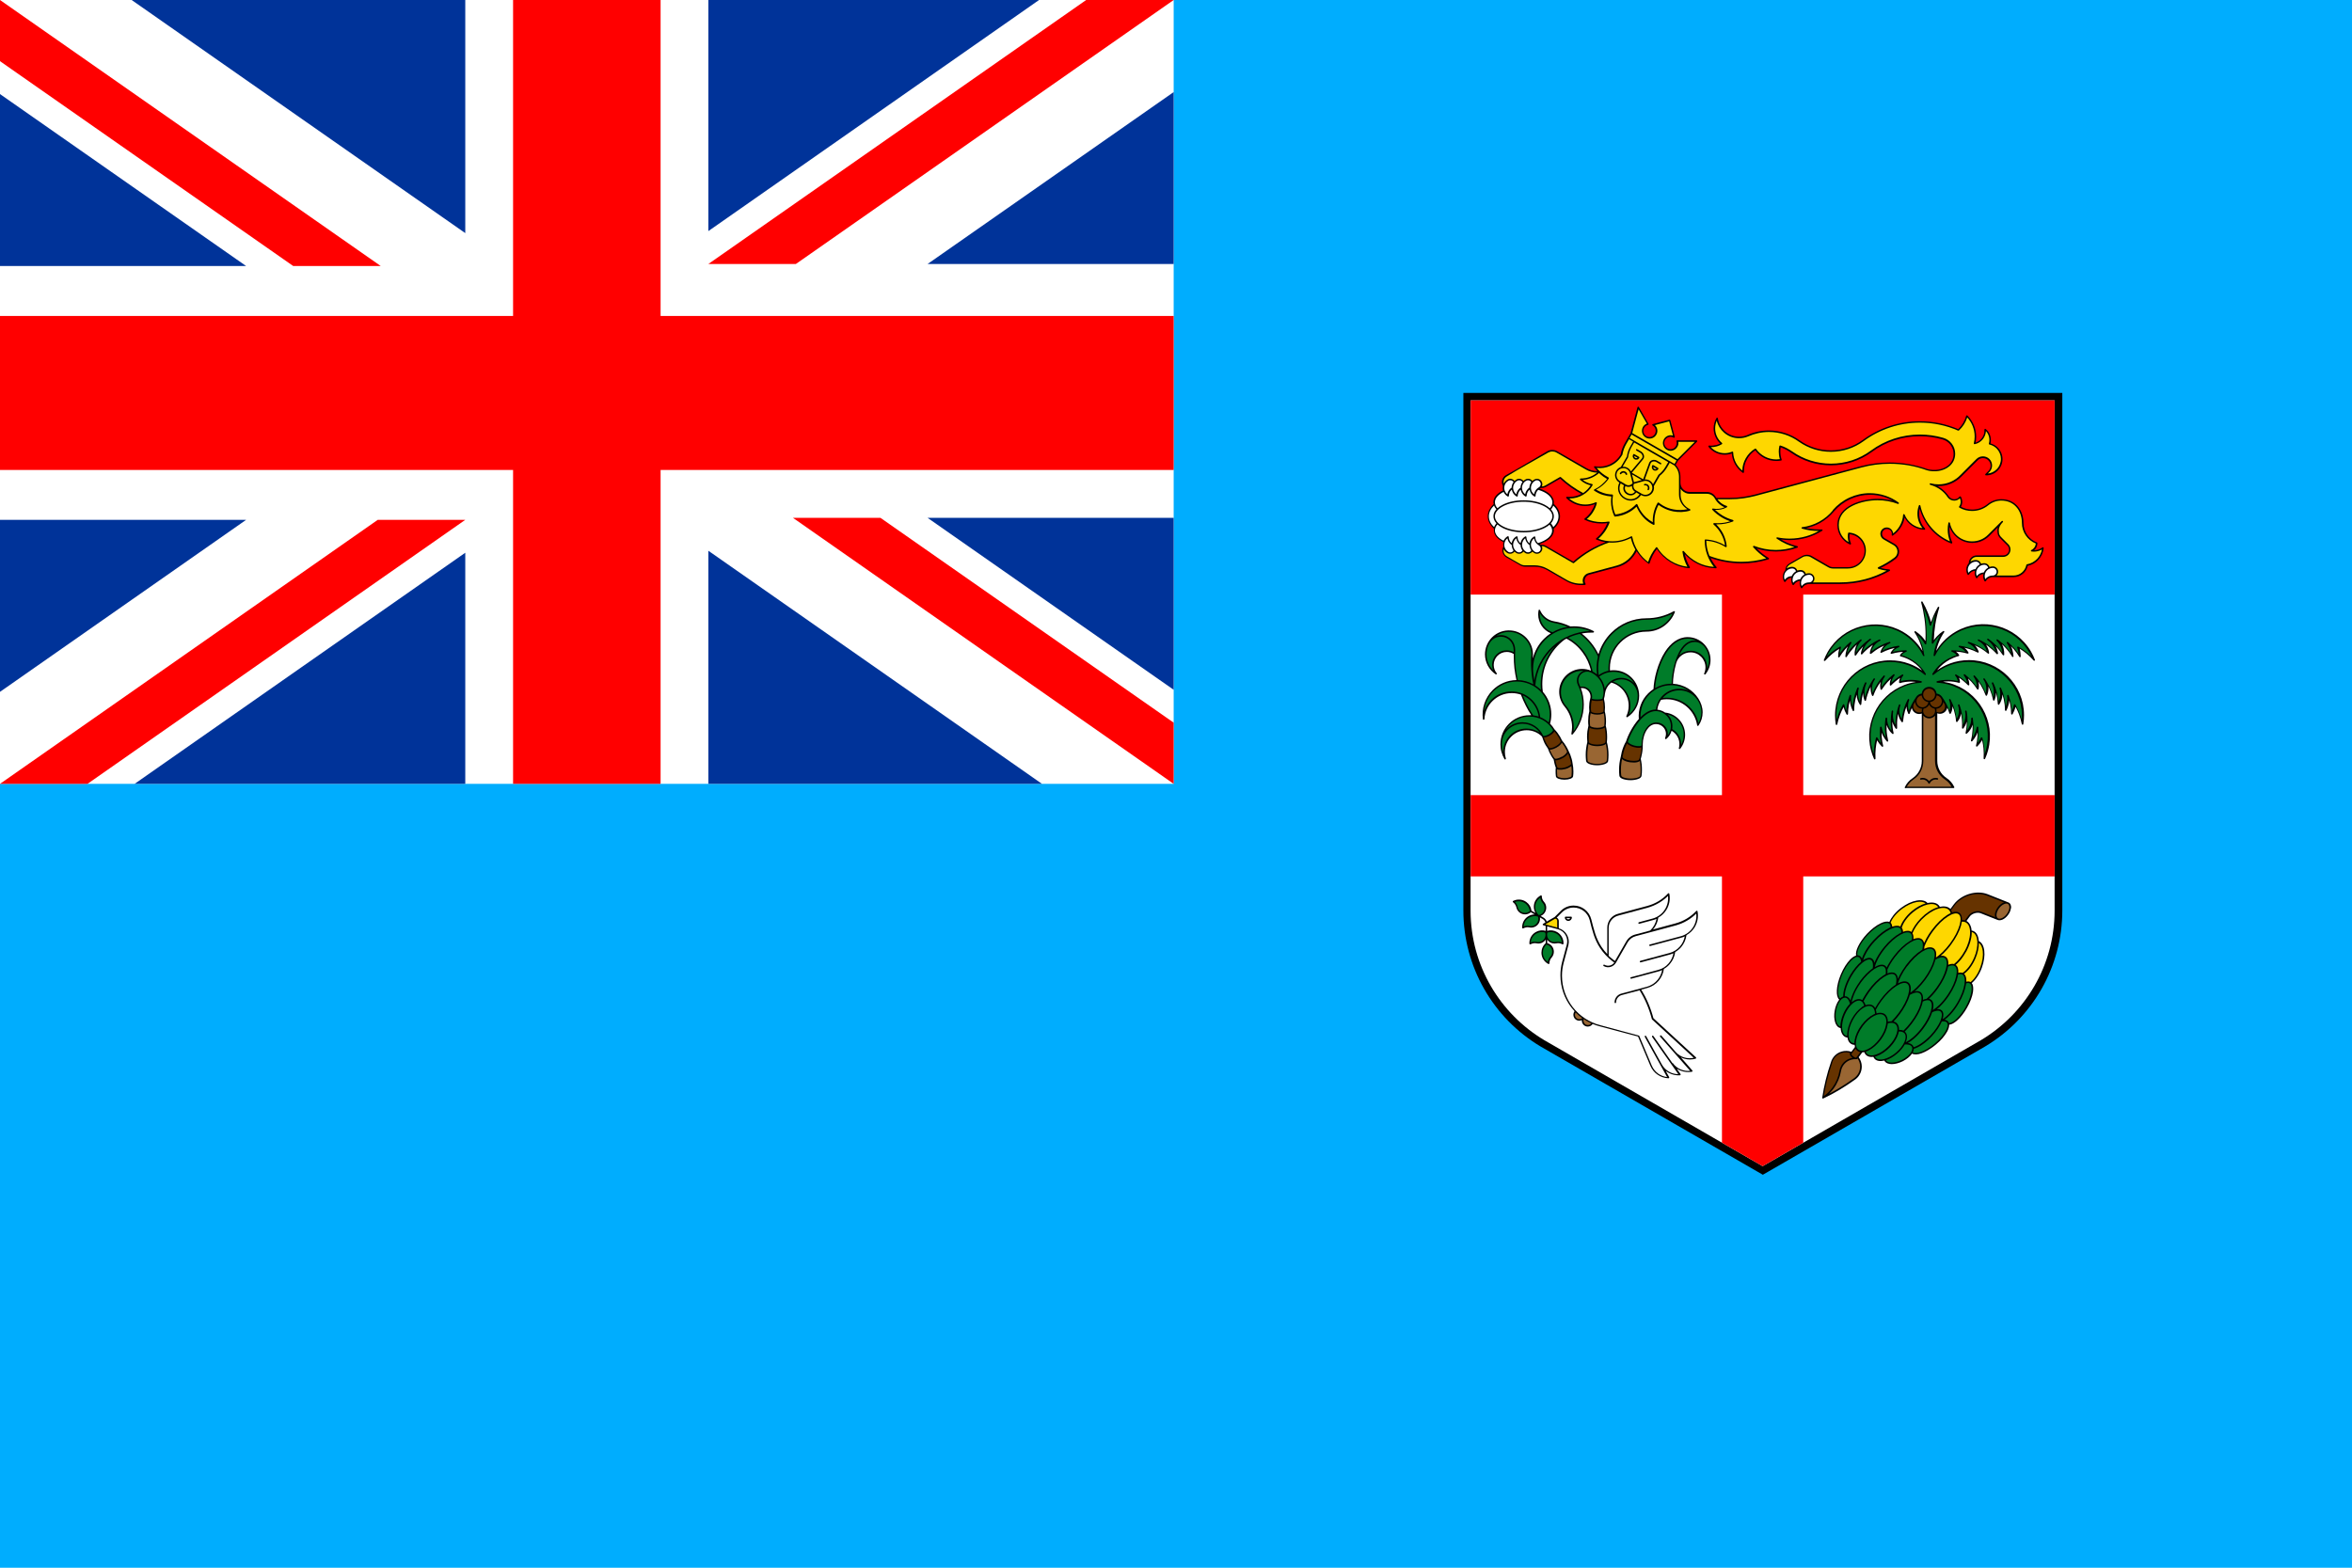 <?xml version="1.0" encoding="UTF-8"?>
<svg id="Layer_2" data-name="Layer 2" xmlns="http://www.w3.org/2000/svg" viewBox="0 0 33.945 22.631">
  <g id="_Ñëîé_1" data-name="Ñëîé 1">
    <g>
      <g>
        <rect width="33.945" height="22.631" fill="#fff"/>
        <polygon points="16.939 0 33.945 0 33.945 22.631 0 22.631 0 11.315 16.939 11.315 16.939 0" fill="#00adfe" fill-rule="evenodd"/>
        <g>
          <polygon points="0 3.84 0 1.358 3.552 3.84 0 3.84" fill="#039" fill-rule="evenodd"/>
          <polygon points="0 9.987 0 7.504 3.552 7.504 0 9.987" fill="#039" fill-rule="evenodd"/>
          <polygon points="6.715 11.315 1.943 11.315 6.715 7.979 6.715 11.315" fill="#039" fill-rule="evenodd"/>
          <polygon points="15.038 11.315 10.223 11.315 10.223 7.95 15.038 11.315" fill="#039" fill-rule="evenodd"/>
          <polygon points="16.939 7.475 16.939 9.957 13.387 7.475 16.939 7.475" fill="#039" fill-rule="evenodd"/>
          <polygon points="16.939 1.329 16.939 3.811 13.387 3.811 16.939 1.329" fill="#039" fill-rule="evenodd"/>
          <polygon points="14.996 0 10.223 3.336 10.223 0 14.996 0" fill="#039" fill-rule="evenodd"/>
          <polygon points="6.715 0 6.715 3.365 1.9 0 6.715 0" fill="#039" fill-rule="evenodd"/>
          <rect y="4.561" width="16.939" height="2.223" fill="red"/>
          <rect x="7.405" width="2.129" height="11.315" fill="red"/>
          <polygon points="1.263 11.315 6.715 7.504 5.452 7.504 0 11.315 1.263 11.315" fill="red" fill-rule="evenodd"/>
          <polygon points="4.232 3.84 0 .883 0 0 5.495 3.84 4.232 3.84" fill="red" fill-rule="evenodd"/>
          <polygon points="15.676 0 10.223 3.811 11.486 3.811 16.939 0 15.676 0" fill="red" fill-rule="evenodd"/>
          <polygon points="12.707 7.475 16.939 10.432 16.939 11.315 11.444 7.475 12.707 7.475" fill="red" fill-rule="evenodd"/>
        </g>
      </g>
      <g>
        <path d="M21.12,5.672v7.472c0,.807.424,1.551,1.117,1.964l3.205,1.85,3.205-1.85c.693-.413,1.117-1.157,1.117-1.964v-7.472h-8.644Z" fill-rule="evenodd"/>
        <path d="M21.224,5.78v7.364c0,.796.427,1.492,1.065,1.872l3.15,1.818,3.149-1.818c.638-.38,1.065-1.076,1.065-1.872v-7.364h-8.429Z" fill="#fff" fill-rule="evenodd"/>
        <polygon points="21.225 5.78 21.225 8.583 24.852 8.583 24.852 11.478 21.225 11.478 21.225 12.651 24.852 12.651 24.852 16.495 25.439 16.834 26.025 16.495 26.025 12.651 29.653 12.651 29.653 11.478 26.025 11.478 26.025 8.583 29.653 8.583 29.653 5.78 21.225 5.78" fill="red" fill-rule="evenodd"/>
        <path d="M29.022,13.11c-.003.031-.017.065-.041.097-.024.032-.053.056-.081.068-.024.01-.048.012-.068.005l-.246-.097c-.05-.02-.127.004-.158.047l-.048.065h.003c.042.025.067.074.072.137.008.001.016.004.024.007.048.02.075.074.08.146.044.02.071.072.079.14.008.069-.003.155-.035.243-.018.05-.042.096-.068.134-.024.036-.051.066-.078.089.021.026.026.072.018.128-.01.066-.04.149-.088.231-.041.072-.089.133-.135.175-.043.04-.085.064-.12.067,0,.029-.01.064-.031.101-.033.059-.089.126-.162.186-.071.059-.144.103-.206.125-.058.021-.107.023-.138.005-.001.002-.003.004-.004.006-.028.038-.073.075-.129.104-.056.028-.114.042-.16.042-.039,0-.088-.012-.106-.051h-.002c-.06.014-.113.006-.141-.028-.006-.008-.012-.016-.015-.026-.044.006-.081-.002-.107-.027-.012-.012-.02-.026-.025-.041-.01.002-.02.003-.029.003l-.052.07c.029.039.044.085.045.132.001.079-.038.153-.104.196-.071.051-.145.099-.22.144-.075.045-.153.087-.232.124-.005.003-.012,0-.015-.005,0-.002-.001-.004,0-.006.013-.086.03-.173.051-.258.021-.085.045-.169.074-.252.021-.076.081-.136.157-.157.045-.013.094-.012.139.004l.052-.07c-.003-.009-.004-.019-.005-.03-.017,0-.033-.004-.048-.012-.031-.017-.05-.051-.056-.094-.01,0-.02-.003-.029-.007-.04-.018-.065-.065-.069-.126v-.003c-.044-.007-.068-.047-.08-.086-.014-.044-.017-.103-.006-.165.011-.062.034-.117.062-.155.001-.002.003-.004.004-.005-.027-.024-.038-.072-.035-.133.003-.066.023-.149.059-.234.037-.088.085-.161.131-.209.03-.031.06-.052.088-.06-.007-.034.004-.081.029-.133.027-.056.071-.12.128-.181.065-.069.135-.122.196-.151.051-.025.096-.033.127-.02.014-.033.035-.067.062-.101.029-.036.066-.072.109-.104.075-.056.154-.092.223-.104.067-.012.125-.001.157.035.07-.015.13-.005.163.034.006.006.01.013.014.021.062-.013.116-.005.151.029l.002.003.048-.065c.054-.073.136-.126.225-.153.089-.027.185-.027.266.005l.298.118c.033.013.042.051.039.083Z" fill-rule="evenodd"/>
        <path d="M23.864,9.946c.006-.149.061-.374.167-.538.08-.122.188-.211.326-.211.182,0,.33.148.33.33,0,.038-.007.075-.019.109-.012.035-.031.068-.054.097-.004.005-.011.006-.016.002-.004-.003-.005-.008-.003-.013.013-.028.019-.059.019-.09,0-.059-.024-.113-.063-.152-.039-.039-.093-.063-.152-.063-.047,0-.091.015-.127.041-.04.029-.068.069-.081.116-.032.11-.046.224-.046.296.077.004.15.028.213.065.119.071.215.204.215.347,0,.068-.02.135-.059.191-.002.003-.005.005-.008.006-.006,0-.012-.003-.012-.009-.017-.107-.071-.202-.15-.269-.078-.067-.178-.107-.289-.107-.027,0-.055.003-.082.008-.029.041-.048.09-.054.142.041.005.08.019.112.042.081.008.153.047.205.104.052.057.084.133.084.217,0,.073-.025.144-.071.202-.004.005-.011.005-.016.002-.004-.003-.005-.008-.003-.012.016-.059.007-.123-.026-.175-.02-.031-.047-.057-.079-.075-.013.045-.039.087-.076.118-.005.004-.012.003-.016-.001-.003-.003-.003-.008-.002-.012.008-.019.013-.039.013-.06,0-.078-.064-.142-.143-.142-.056,0-.099.033-.13.078-.042.061-.062.146-.062.21,0,.009,0,.018,0,.027,0,.026-.002.053-.006.08-.004.027-.009.054-.016.081l-.007.026c.005.025.01.051.013.077.003.027.004.054.004.081,0,.028-.001.055-.005.082-.003.029-.026.042-.052.051-.028.01-.066.017-.108.017s-.08-.007-.109-.017c-.026-.01-.049-.022-.052-.052-.003-.027-.004-.054-.004-.081,0-.032.002-.063.006-.094.004-.031.01-.062.018-.091.004-.025.009-.049.015-.073.007-.027.016-.053.026-.079.01-.025.022-.05.036-.073.028-.091.096-.224.184-.323-.012-.138.037-.273.135-.37.022-.022.046-.042.072-.059Z" fill-rule="evenodd"/>
        <path d="M27.501,11.379c-.008,0-.014-.009-.01-.016.025-.053.064-.098.113-.13.082-.055.132-.148.132-.247v-.686c-.012.005-.025.007-.038.007-.053,0-.096-.038-.106-.088-.012.026-.022.054-.031.081-.003.009-.016.01-.02.002-.007-.015-.013-.03-.018-.046-.005-.02-.008-.039-.008-.058-.008.02-.015.041-.021.062-.014.05-.024.103-.029.156,0,.006-.006.011-.012.01-.003,0-.007-.002-.008-.005-.01-.013-.02-.028-.027-.043-.008-.015-.014-.031-.018-.048-.002-.009-.004-.018-.006-.026-.003.014-.005.028-.007.043-.008.053-.01.108-.007.163,0,.006-.004.011-.01.012-.004,0-.007-.002-.01-.005-.012-.016-.022-.033-.031-.051-.007-.015-.013-.03-.018-.047v.009c0,.051.006.103.018.155.001.006-.003.012-.008.013-.004,0-.007,0-.01-.003-.021-.018-.039-.039-.053-.064-.012-.02-.022-.041-.03-.065-.001.023,0,.047,0,.07.002.052.01.105.023.159.001.006-.002.012-.008.013-.004.001-.008,0-.011-.004-.021-.023-.039-.049-.054-.077-.009-.016-.017-.034-.023-.052,0,.021,0,.042.002.063.003.044.01.088.022.131.001.006-.002.012-.008.013-.004,0-.008,0-.011-.003-.027-.027-.05-.057-.069-.09-.009.039-.016.078-.02.118-.005.048-.006.097-.003.146,0,.006-.004.011-.01.012-.005,0-.009-.003-.011-.007-.018-.039-.032-.08-.043-.121-.057-.212-.022-.427.079-.603.102-.176.271-.314.482-.37.029-.008.058-.014.088-.018-.025-.003-.05-.005-.075-.005-.053,0-.105.007-.156.021-.007.002-.014-.004-.014-.011,0-.023.006-.043.015-.064-.047.032-.09.068-.13.109-.004.004-.011.004-.016,0-.002-.002-.003-.005-.003-.008,0-.032.005-.059.017-.089-.017.016-.033.032-.049.049-.03.033-.058.069-.082.107-.003.005-.01.007-.015.003-.002-.002-.004-.004-.005-.007-.007-.035-.006-.072.002-.107-.013.018-.025.036-.036.055-.028.045-.051.093-.068.143-.002.006-.008.009-.014.006-.003,0-.005-.003-.006-.006-.014-.032-.021-.066-.021-.1,0-.009,0-.018.001-.027-.006.013-.012.026-.018.039-.021.05-.038.102-.049.156-.001.006-.007.01-.013.009-.004,0-.007-.003-.008-.007-.014-.034-.021-.07-.022-.107l-.002.009c-.012.05-.02.101-.023.154,0,.006-.005.011-.012.011-.004,0-.007-.002-.008-.005-.029-.043-.045-.093-.047-.145-.007.022-.013.045-.018.068-.011.051-.018.105-.018.159,0,.006-.005.011-.011.011-.004,0-.008-.003-.01-.006-.014-.028-.025-.058-.032-.089-.005-.018-.007-.037-.009-.056-.006.02-.01.041-.014.061-.008.043-.012.087-.013.132,0,.006-.005.011-.011.011-.004,0-.008-.002-.01-.006-.019-.033-.033-.068-.043-.105-.019.035-.036.071-.05.108-.017.045-.031.092-.041.141,0,.006-.007.01-.013.009-.005,0-.008-.005-.009-.01-.006-.042-.01-.085-.01-.128,0-.219.089-.418.233-.562s.343-.233.562-.233c.097,0,.19.017.276.049.066.024.128.057.185.098-.015-.02-.032-.039-.05-.057-.053-.053-.118-.095-.187-.123-.025-.01-.049-.018-.075-.025-.007-.002-.01-.011-.006-.017.012-.02.027-.034.045-.048-.02.001-.04.003-.06.006-.036.005-.072.013-.107.023-.006.002-.012-.002-.014-.008,0-.003,0-.006.001-.008.016-.028.034-.049.059-.069-.022.005-.045.011-.067.018-.043.014-.085.031-.125.052-.005.003-.012,0-.015-.005-.001-.003-.002-.006,0-.008.011-.034.03-.066.055-.092-.02.009-.039.019-.058.029-.046.025-.09.056-.131.09-.005.004-.012.003-.016-.001-.002-.003-.003-.005-.003-.008.004-.035.015-.067.032-.098.004-.008.009-.015.014-.022-.012.008-.024.016-.035.025-.043.032-.084.069-.121.111-.004.005-.011.005-.016,0-.003-.003-.004-.006-.003-.01.005-.036.017-.072.034-.104l-.007.007c-.036.037-.068.077-.097.122-.003.005-.01.007-.015.003-.003-.002-.005-.005-.005-.008-.002-.027,0-.055.007-.083.005-.023.014-.045.025-.067-.017.015-.034.032-.05.05-.035.039-.068.082-.096.128-.003.005-.01.007-.015.004-.004-.002-.005-.006-.005-.01.002-.031.007-.063.017-.093.005-.018.012-.036.02-.053-.015.015-.029.03-.043.047-.028.033-.054.069-.078.108-.003.005-.01.007-.015.004-.004-.002-.005-.006-.005-.01,0-.038.005-.076.015-.112-.034.02-.066.043-.097.069-.037.031-.073.065-.105.102-.004.005-.011.005-.016.001-.004-.003-.005-.008-.003-.012.015-.04.034-.079.055-.116.11-.19.286-.318.483-.37.196-.053.413-.03.603.079.069.04.131.089.182.145.039.041.072.085.101.133-.008-.038-.019-.075-.033-.11-.021-.057-.049-.11-.083-.16-.003-.005-.002-.012.003-.015.004-.003.009-.003.013,0,.033.022.064.048.091.076.019.02.036.043.051.066.001-.028.002-.056.002-.084,0-.082-.005-.162-.016-.24-.011-.08-.027-.159-.048-.235-.001-.006.002-.012.008-.014.005-.001.01,0,.012.005.03.051.056.105.078.161.017.043.032.087.044.133.011-.032.023-.063.036-.093.019-.042.04-.084.063-.124.003-.005.01-.007.015-.004.005.003.007.008.005.013-.025.081-.045.165-.058.251-.011.071-.018.144-.02.218.014-.021.03-.04.047-.058.026-.028.056-.053.088-.074.005-.003.012-.002.015.003.002.004.002.008,0,.012-.033.049-.062.103-.083.16-.014.035-.024.072-.033.11.029-.047.062-.092.101-.133.052-.055.113-.105.183-.145.19-.109.406-.132.603-.079.196.052.373.18.483.37.021.037.04.076.055.116.002.004,0,.009-.003.012-.004.004-.012.003-.015-.001-.033-.037-.068-.071-.105-.102-.031-.025-.064-.048-.097-.069.01.037.014.075.015.112,0,.004-.002.008-.005.01-.005.003-.012.001-.015-.004-.023-.039-.049-.075-.078-.108-.014-.016-.028-.032-.043-.047.008.018.015.035.02.053.009.031.015.062.017.093,0,.004-.002.008-.005.01-.005.003-.012.002-.015-.004-.028-.047-.06-.09-.096-.128-.016-.018-.032-.034-.05-.05.011.021.02.044.025.067.006.028.008.055.007.083,0,.003-.002.007-.005.008-.005.003-.012.002-.015-.003-.029-.044-.061-.085-.097-.122l-.007-.007c.017.032.029.068.035.104,0,.004,0,.007-.004.01-.004.004-.012.004-.016,0-.036-.041-.077-.078-.12-.111-.012-.008-.024-.017-.035-.025.005.007.01.014.014.022.017.03.028.063.032.098,0,.003,0,.006-.002.008-.004.005-.011.005-.015.001-.041-.035-.085-.065-.131-.09-.019-.01-.038-.02-.058-.029.025.026.044.058.056.092,0,.003,0,.006,0,.008-.002.005-.009.007-.015.005-.04-.021-.082-.038-.125-.052-.022-.007-.044-.013-.067-.018.025.02.043.04.059.069.002.002.002.006.001.008-.001.006-.008.009-.014.008-.035-.01-.071-.018-.107-.023-.02-.003-.04-.005-.06-.006.019.014.033.028.045.048.004.006,0,.015-.007.017-.025.006-.05.014-.074.025-.069.028-.134.071-.187.123-.018.018-.035.037-.05.057.057-.04.119-.073.185-.098.086-.032.179-.049.275-.049.22,0,.418.089.562.233s.233.342.233.562c0,.043-.003.085-.01.128,0,.005-.004.009-.009.01-.006.001-.012-.003-.013-.009-.01-.048-.023-.095-.04-.141-.014-.037-.031-.073-.05-.108-.01.037-.024.072-.043.105-.002.004-.005.006-.01.006-.006,0-.011-.005-.011-.011,0-.045-.005-.089-.013-.132-.004-.021-.008-.041-.014-.061-.002.019-.004.038-.009.056-.007.031-.018.061-.032.089-.002.004-.005.006-.01.006-.006,0-.011-.005-.011-.011,0-.054-.007-.108-.018-.159-.005-.023-.011-.046-.018-.068-.002.052-.018.102-.047.145-.002.003-.005.005-.008.005-.006,0-.011-.004-.012-.011-.003-.053-.011-.104-.023-.154l-.003-.009c-.001.037-.008.073-.022.107-.001.003-.004.006-.008.007-.006.001-.012-.003-.013-.009-.011-.054-.027-.106-.049-.156-.006-.013-.012-.026-.018-.039,0,.009.001.018.001.027,0,.035-.007.069-.021.1-.001.003-.003.005-.006.006-.006.002-.012,0-.014-.006-.018-.05-.041-.098-.068-.143-.011-.019-.023-.037-.036-.055.009.035.01.072.002.107,0,.003-.002.005-.005.007-.005.003-.012.002-.015-.003-.024-.038-.052-.074-.082-.107-.016-.017-.032-.033-.049-.049.011.03.017.057.017.089,0,.003,0,.006-.003.008-.004.004-.011.004-.016,0-.04-.041-.083-.077-.13-.109.009.022.014.041.015.064,0,.007-.007.013-.014.011-.051-.014-.103-.021-.156-.021-.025,0-.05.002-.074.005.03.005.059.011.088.018.212.057.381.194.482.37.102.176.136.391.079.603-.011.041-.025.082-.043.121-.002.004-.006.007-.011.007-.006,0-.011-.006-.01-.012.003-.049.002-.098-.002-.146-.004-.04-.011-.079-.02-.118-.019.033-.042.063-.069.09-.003.003-.007.004-.011.003-.006-.001-.01-.008-.008-.013.011-.044.018-.088.021-.131.002-.021.002-.042.002-.063-.006.018-.014.035-.023.052-.015.028-.033.054-.054.077-.002.003-.007.005-.011.004-.006-.001-.01-.007-.008-.013.014-.053.021-.106.024-.159.001-.024.001-.047,0-.07-.007.023-.017.045-.029.065-.015.024-.033.045-.054.064-.003.002-.006.003-.01.003-.006-.001-.01-.007-.008-.013.011-.052.017-.104.017-.155v-.009c-.005.016-.011.032-.018.047-.009.018-.019.035-.031.051-.002.003-.006.005-.01.005-.006,0-.011-.006-.01-.012.003-.055.001-.11-.007-.163-.002-.014-.004-.029-.007-.043-.001.008-.003.017-.006.026-.004.017-.011.033-.018.048-.008.015-.017.03-.028.043-.002.003-.005.005-.008.005-.006,0-.011-.004-.012-.01-.004-.053-.014-.105-.029-.156-.006-.021-.013-.042-.021-.062,0,.019-.003.039-.008.058-.004.016-.01.031-.018.046-.004.008-.017.008-.02-.002-.009-.028-.019-.055-.031-.081-.009.05-.053.088-.106.088-.013,0-.026-.003-.038-.007v.686c0,.1.049.192.132.247.049.032.088.077.113.13.004.007-.001.016-.01.016h-.683Z" fill-rule="evenodd"/>
        <g>
          <path d="M21.555,7.273c-.001-.008-.002-.015-.002-.023,0-.035.014-.068.039-.097.024-.028.058-.053.1-.073-.006-.022-.006-.044-.002-.066-.014-.027-.017-.057-.01-.084.007-.028.025-.054.053-.07.2-.108.401-.232.598-.346.022-.013.046-.019.072-.019.025,0,.05.006.071.019l.421.243c.048.028.103.043.159.044-.016-.017-.032-.035-.046-.053-.002-.003-.003-.006-.003-.009.001-.006.007-.01.013-.009.073.014.148.004.214-.026.064-.029.12-.078.158-.143.01-.058.03-.113.06-.164l.043-.075.04-.068.1-.375c.001-.006.007-.009.013-.008.003,0,.006.003.007.006l.139.24c.004.006,0,.014-.007.016-.024.006-.044.021-.056.042-.025.042-.01.097.033.122.043.024.097.01.122-.033.025-.043.01-.098-.033-.122-.005-.003-.007-.01-.004-.015.002-.003.004-.004.007-.005l.239-.064c.006-.002.012.002.014.008l.064.239c.002.01-.008.018-.017.012-.043-.024-.097-.009-.122.033-.025.042-.01.097.032.122.043.024.098.012.123-.032.012-.022.016-.046.009-.07-.002-.008.004-.015.011-.014h.278c.006,0,.011.005.011.011,0,.003-.001.006-.003.008l-.274.274-.035.061c.044.047.069.108.069.173v.087c0,.036.015.069.038.092.024.024.056.039.092.039h.249c.056,0,.108.031.135.081l.003.005h.195c.128,0,.25-.018.373-.051l1.518-.406c.135-.036.275-.054.415-.054.095,0,.188.008.278.024.092.016.181.04.267.071.099.028.222.013.303-.054.046-.039.076-.094.076-.164,0-.097-.065-.183-.158-.209-.107-.031-.217-.047-.328-.047-.251,0-.494.079-.696.228-.171.126-.377.192-.589.192-.205,0-.403-.062-.571-.18-.047-.033-.098-.061-.153-.08-.004.021-.005.041-.005.062,0,.039.006.078.019.115.002.007-.002.013-.009.014-.022.004-.044.006-.067.006-.063,0-.123-.015-.175-.042-.051-.027-.095-.065-.13-.111-.049.032-.09.075-.118.126-.033.058-.048.122-.045.189,0,.006-.005.011-.011.011-.003,0-.005,0-.007-.002-.047-.034-.086-.078-.114-.129-.024-.045-.04-.096-.044-.15-.033.012-.067.018-.102.018-.046,0-.091-.011-.13-.03-.041-.02-.076-.049-.104-.084-.004-.005-.003-.012.002-.016.003-.002.005-.003.008-.002.035.004.07,0,.104-.008.019-.005.038-.013.055-.022-.028-.026-.051-.057-.067-.092-.017-.038-.028-.081-.028-.125,0-.052.014-.103.04-.149.002-.004.005-.006.009-.007.006,0,.012.003.012.009.011.075.049.142.104.19.054.047.125.076.202.076.042,0,.082-.008.12-.024.098-.044.203-.066.31-.066.161,0,.317.051.448.146h0c.131.092.286.141.446.141.166,0,.327-.052.461-.15.118-.086.249-.155.391-.201.137-.045.282-.069.434-.069.19,0,.378.039.553.114.055-.052.094-.118.114-.191.001-.006.008-.009.013-.008.002,0,.004.002.006.003.039.04.071.087.093.14.021.051.033.107.033.165,0,.028-.003.057-.008.085.035-.011.065-.032.087-.06.03-.037.043-.081.04-.127,0-.006.004-.011.01-.012.003,0,.006,0,.008.003.024.019.043.043.056.071.02.043.025.092.014.137.039.011.075.031.104.06.045.046.069.106.069.166,0,.06-.023.12-.069.166-.046.045-.106.07-.17.069-.006,0-.011-.005-.011-.011,0-.003.001-.006.003-.008l.043-.043c.043-.043.043-.113,0-.155-.043-.043-.113-.043-.155,0l-.232.232c-.088.09-.207.14-.332.14h-.017c.018.009.036.02.053.032.045.032.084.073.115.119.018.024.046.039.076.039s.057-.014.075-.038c.004-.005.01-.006.016-.002.015.011.024.06.024.078,0,.025-.007.05-.019.071.05.026.106.04.162.04.08,0,.157-.027.219-.077.057-.047.128-.073.203-.073.097,0,.175.037.229.096.058.063.09.152.09.249,0,.124.077.236.194.279.005.002.007.006.007.011,0,.039-.018.077-.048.102.021,0,.042-.004.061-.01.021-.007.042-.018.059-.031.005-.004.012-.003.016.002.002.003.002.005.002.008-.006.065-.034.123-.075.168-.04.044-.094.075-.155.088-.01.046-.036.086-.071.115-.036.03-.083.048-.133.048h-.3c-.021,0-.041.006-.058.015-.018.01-.033.025-.043.042-.004.007-.015.007-.019,0-.013-.021-.02-.047-.02-.072,0-.01.001-.021.004-.031-.036.005-.068.025-.087.057-.004.007-.015.007-.019,0-.013-.022-.02-.046-.02-.072,0-.011.001-.021.003-.031-.016.002-.03.007-.043.014-.018.01-.033.025-.043.042-.003.005-.01.007-.015.004-.002-.001-.003-.003-.004-.005-.013-.022-.019-.046-.019-.071,0-.036.014-.069.036-.094,0-.031.013-.058.033-.078.021-.021.049-.034.081-.034h.384c.047,0,.084-.038.084-.084,0-.022-.009-.044-.025-.06l-.093-.093c-.031-.032-.051-.052-.051-.126,0-.013.002-.028.007-.042l-.123.123c-.065.066-.154.102-.246.102-.084,0-.162-.03-.222-.08-.048-.04-.085-.092-.106-.152-.001.013-.002.026-.002.039,0,.064.014.128.041.186.002.005,0,.012-.006.015-.003.001-.006.001-.009,0-.117-.045-.22-.119-.3-.213-.071-.083-.125-.181-.155-.29-.005.024-.008.048-.008.072,0,.041.008.079.022.115.014.037.036.07.062.099.004.004.004.011,0,.016-.002.002-.005.003-.008.003-.068-.002-.131-.024-.183-.061-.043-.03-.078-.069-.103-.116-.008.047-.024.091-.048.131-.03.052-.072.097-.122.13-.005.003-.012.002-.015-.003-.002-.003-.002-.006-.001-.008.005-.024-.002-.047-.019-.064-.013-.013-.03-.02-.05-.02-.039,0-.07.031-.07.07,0,.026.014.049.036.062l.145.083c.04.023.065.066.065.113,0,.041-.019.079-.051.104h0c-.037.028-.076.054-.116.077-.032.019-.065.037-.099.053.041.012.083.019.125.022.006,0,.011.006.01.012,0,.004-.002.007-.005.009-.107.061-.222.109-.344.141-.118.031-.242.048-.369.048h-.447c-.022,0-.041.006-.059.015-.018.01-.033.025-.043.042-.003.005-.01.007-.015.004-.002-.001-.003-.003-.004-.005-.012-.022-.019-.046-.019-.071,0-.011.001-.021.003-.031-.016.002-.03.007-.043.015-.018.01-.033.025-.043.042-.003.005-.01.007-.015.004-.001-.001-.003-.002-.004-.004-.013-.022-.02-.046-.02-.071,0-.011.001-.021.004-.031-.016.002-.03.007-.043.015-.018.01-.033.025-.043.042-.003.005-.01.007-.015.004-.002-.001-.003-.002-.004-.004-.013-.022-.02-.046-.02-.071,0-.036.014-.069.036-.094,0-.04.022-.076.057-.097l.184-.106c.022-.013.046-.02.072-.02.025,0,.05.007.071.02l.247.143c.018.011.039.016.06.016h.215c.066,0,.125-.027.168-.07.043-.043.07-.103.07-.168,0-.064-.025-.121-.065-.164-.038-.041-.091-.068-.15-.073-.001.012-.002.022-.002.034,0,.034.007.067.021.098.002.006,0,.012-.006.015-.003.002-.007.001-.01,0-.054-.024-.099-.064-.131-.113-.031-.048-.049-.105-.049-.166,0-.142.09-.237.209-.297.117-.059.261-.083.373-.083.074,0,.149.01.221.029-.038-.021-.079-.039-.12-.053-.067-.022-.138-.034-.212-.034-.101,0-.198.022-.284.062-.09.041-.169.101-.233.174-.057.069-.126.127-.205.171-.061.034-.129.059-.2.073.022.005.044.009.067.012.039.005.08.008.121.008h.037c.006-.001.011.004.012.01,0,.004-.002.008-.006.01-.069.043-.144.077-.224.1-.078.022-.16.034-.245.034-.042,0-.084-.003-.126-.009.029.017.059.033.09.047.047.021.096.038.147.05.006.001.009.007.008.013,0,.004-.004.006-.007.008-.099.037-.204.056-.31.056-.056,0-.111-.005-.164-.015-.039-.007-.077-.017-.115-.029.052.053.11.099.174.137.005.003.007.01.004.015-.001.002-.004.004-.006.005-.126.039-.256.058-.388.058-.082,0-.163-.008-.241-.022-.071-.013-.141-.032-.207-.056.023.047.051.091.085.131.004.005.003.012-.001.015-.002.002-.005.003-.008.003-.094-.002-.184-.024-.263-.064-.07-.035-.133-.082-.185-.14.005.027.013.052.021.077.013.038.031.075.051.109.005.008-.001.017-.01.017-.099-.008-.19-.04-.27-.089-.078-.048-.145-.112-.195-.188-.022.028-.042.059-.059.091-.019.036-.034.074-.046.114-.002.007-.011.011-.017.006-.064-.045-.12-.103-.163-.169-.002-.003-.005-.007-.007-.011-.026.052-.063.1-.107.139-.048.042-.107.074-.172.091l-.406.109c-.024.006-.042.022-.054.041-.011.02-.015.044-.009.067.002.008.005.016.01.023.005.007,0,.016-.008.017-.094.011-.189-.008-.271-.056l-.275-.159c-.056-.031-.118-.048-.182-.048h-.136c-.025,0-.05-.007-.071-.02-.066-.038-.133-.079-.2-.115-.027-.016-.045-.042-.053-.07-.007-.028-.004-.058.01-.084-.004-.022-.004-.044.002-.066-.042-.021-.076-.046-.1-.073-.025-.029-.039-.062-.039-.097,0-.008,0-.016.002-.023-.052-.047-.09-.108-.09-.18s.038-.133.09-.18h0ZM22.825,7.13c-.054-.029-.106-.062-.156-.097-.053-.038-.104-.079-.152-.124l-.201.117c-.026.015-.052.02-.082.019-.004.003-.007.006-.012.008.058.02.107.046.142.077.039.035.062.076.062.12,0,.008,0,.015-.002.023.052.047.091.108.091.18s-.038.133-.091.18c.002.007.002.015.002.023,0,.044-.023.085-.062.12-.035.031-.084.057-.142.077.004.002.008.005.011.009.03-.001.056.004.082.019l.391.226c.073-.065.153-.122.237-.171.072-.042.149-.079.228-.109-.045-.007-.089-.02-.131-.037-.006-.003-.008-.009-.006-.014,0-.002.002-.003.003-.005.038-.031.072-.067.1-.108.025-.035.045-.072.061-.112-.028.004-.056.006-.084.006-.042,0-.084-.005-.124-.013-.041-.009-.081-.022-.118-.04-.006-.003-.008-.009-.005-.015,0-.002.002-.003.004-.004.037-.028.069-.063.095-.102.021-.032.038-.067.05-.105-.044.018-.091.026-.139.026-.052,0-.102-.011-.147-.03-.047-.02-.089-.048-.124-.084-.004-.005-.004-.012,0-.016.002-.002.006-.003.009-.003.012.001.024.002.036.002.063,0,.121-.016.173-.044Z" fill-rule="evenodd"/>
          <path d="M22.11,7.101c.008.013.018.025.03.035.003-.018.009-.035.018-.05.012-.02.029-.038.05-.05.027-.015.036-.049.021-.075-.015-.027-.049-.036-.075-.02-.028.016-.047.042-.055.072-.008.029-.004.061.011.089Z" fill="#fff" fill-rule="evenodd"/>
          <path d="M22.073,7.04c0-.012.002-.023.005-.034.005-.017.012-.033.022-.047-.007-.013-.019-.021-.033-.024-.014-.004-.029-.002-.042.005-.028.016-.047.042-.055.072-.008.029-.005.061.012.089.007.013.018.025.03.035.003-.017.008-.034.017-.049.01-.018.025-.035.044-.047Z" fill="#fff" fill-rule="evenodd"/>
          <path d="M21.854,7.101c.007.013.018.025.03.035.003-.017.008-.034.017-.049.01-.018.025-.035.044-.047,0-.012.002-.023.005-.034.004-.017.012-.033.022-.047-.008-.013-.019-.021-.033-.024-.014-.004-.028-.002-.041.005-.028.016-.048.043-.056.072-.008.029-.005.061.012.089Z" fill="#fff" fill-rule="evenodd"/>
          <path d="M21.725,7.101c.008.013.018.025.03.035.002-.017.008-.034.017-.049.01-.018.025-.035.044-.047,0-.012.002-.023.005-.034.004-.016.012-.032.023-.047-.008-.013-.02-.021-.033-.025-.014-.003-.029-.002-.042.006-.028.016-.047.042-.055.072-.008.029-.005.061.011.089Z" fill="#fff" fill-rule="evenodd"/>
          <path d="M22.073,7.866c-.019-.012-.033-.029-.044-.047-.008-.015-.014-.032-.017-.049-.012.009-.022.021-.029.034-.016.028-.02.061-.012.09.008.029.027.055.055.072.013.007.028.009.042.005.013-.003.025-.012.033-.025-.01-.014-.018-.03-.022-.047-.003-.011-.004-.023-.005-.034Z" fill="#fff" fill-rule="evenodd"/>
          <path d="M21.854,7.805c-.016.028-.02.061-.012.09.008.029.027.055.055.072.013.007.028.009.042.005.013-.003.025-.012.033-.025-.01-.014-.018-.03-.022-.047-.003-.011-.004-.023-.005-.034-.019-.012-.033-.029-.044-.047-.009-.015-.014-.032-.017-.049-.012.009-.022.021-.03.034Z" fill="#fff" fill-rule="evenodd"/>
          <path d="M21.726,7.805c-.016.028-.02.061-.012.09.008.029.027.055.055.072.013.007.028.009.042.005.013-.003.025-.012.033-.025-.01-.014-.018-.03-.022-.047-.003-.011-.004-.023-.005-.034-.019-.012-.033-.029-.044-.047-.008-.015-.014-.032-.017-.049-.012.009-.022.021-.03.034Z" fill="#fff" fill-rule="evenodd"/>
          <path d="M24.208,6.45c-.031.054-.098.073-.152.042-.054-.031-.072-.099-.041-.153.026-.045.081-.067.13-.051l-.055-.206-.206.055c.039.035.047.093.021.138-.031.054-.099.072-.152.041-.053-.031-.071-.099-.041-.153.013-.022.032-.039.056-.048l-.119-.206-.092.342.653.377.25-.25h-.238c.004.025,0,.05-.014.072Z" fill="#fed700" fill-rule="evenodd"/>
          <rect x="23.828" y="6.11" width=".058" height=".749" transform="translate(6.309 23.899) rotate(-59.986)" fill="#fed700"/>
          <polygon points="23.553 6.848 23.582 6.961 23.694 6.93 23.553 6.848" fill="#fed700" fill-rule="evenodd"/>
          <path d="M23.582,6.984c-.008.016-.01.035-.005.051.005.018.016.035.034.044l.086.05c.048.028.11.011.137-.037.027-.048.011-.109-.036-.137-.02-.012-.049-.018-.072-.011l-.144.04h0ZM23.798,7.07s-.006.007-.01.007c-.006,0-.011-.005-.011-.011,0-.002,0-.005.002-.006.005-.008.005-.018.003-.027-.002-.009-.008-.017-.016-.022-.008-.005-.017-.006-.027-.004-.006.001-.012-.002-.013-.008-.001-.006.003-.012.008-.013.015-.003.028,0,.042.006.014.008.023.021.027.036.004.014.003.03-.005.043Z" fill="#fed700" fill-rule="evenodd"/>
          <path d="M23.492,7.117c.018.01.039.015.059.011.017-.003.033-.013.046-.03-.021-.013-.035-.033-.041-.056-.002-.009-.003-.019-.003-.028-.008.005-.017.009-.026.011-.023.006-.048.004-.069-.008-.009.02-.009.039-.003.055.006.019.021.035.038.045Z" fill="#fed700" fill-rule="evenodd"/>
          <path d="M23.482,7.137c-.022-.013-.041-.034-.049-.058-.007-.022-.007-.047.005-.073l-.048-.028c-.018.037-.021.075-.012.11.01.039.036.073.075.096.039.023.082.028.121.017.035-.009.067-.031.089-.065l-.048-.028c-.016.023-.038.036-.061.041-.025.005-.051,0-.073-.013Z" fill="#fed700" fill-rule="evenodd"/>
          <path d="M24.077,6.671l-.492-.284-.038.066c-.025.044-.042.093-.049.144,0,.002,0,.003-.001.005l-.079.136c.024-.002.05.003.072.016.021.012.038.03.048.052l.159-.189c.01-.012.011-.026.007-.041-.004-.016-.016-.031-.031-.04l-.057-.033c-.005-.003-.007-.01-.004-.015.003-.005.01-.007.015-.004l.057.033c.019.012.035.032.041.053.006.022.002.044-.012.061l-.162.193.164.095.086-.237c.008-.021.026-.035.047-.041.022-.006.047-.003.067.009l.057.033c.005.003.007.01.004.015-.003.005-.01.007-.015.004l-.057-.033c-.015-.008-.034-.011-.05-.006-.015.004-.026.013-.032.027l-.084.231c.024-.002.048.004.07.016.022.013.039.032.049.054l.078-.136s.002-.003.003-.003c.04-.031.074-.07.1-.115l.038-.065h0ZM23.935,6.769c-.007.012-.018.02-.031.024-.013.003-.027.002-.039-.005-.012-.007-.02-.019-.024-.031-.003-.013-.002-.027.005-.039.003-.005.01-.007.015-.004l.069.04c.005.003.007.01.004.015h0ZM23.66,6.61c-.007.012-.018.021-.031.024-.012.003-.026.002-.039-.005s-.02-.019-.024-.031-.002-.026.005-.039c.003-.005.01-.007.015-.004l.069.04c.005.003.007.01.004.015Z" fill="#fed700" fill-rule="evenodd"/>
          <path d="M23.41,6.571c-.04.07-.1.122-.168.153-.062.028-.131.039-.199.031.018.022.038.042.06.061.035.031.07.054.111.076.006.003.007.011.004.017-.025.036-.055.069-.089.097-.028.024-.06.045-.093.062.032.019.066.035.102.047.041.014.085.022.13.023.007,0,.011.006.011.013-.005.026-.007.053-.007.079,0,.036.004.071.011.105.007.032.017.063.03.092.056-.006.11-.022.159-.045.053-.026.101-.061.141-.103.004-.004.011-.005.016,0,.001.001.002.003.003.004.005.013.01.025.016.037.026.055.063.106.107.147.03.028.063.052.099.072-.002-.045.002-.091.012-.135.011-.051.031-.1.057-.145.003-.005.01-.007.015-.004.021.015.039.029.061.042.05.029.103.048.157.057.063.012.134.011.198-.004-.075-.044-.122-.124-.122-.212v-.257c0-.061-.024-.119-.067-.162l-.067-.039-.038.066c-.027.046-.062.087-.104.12l-.087.151c.006.028.001.058-.014.085-.034.059-.109.079-.168.045l-.003-.002c-.026.039-.062.065-.103.076-.044.012-.093.006-.137-.02-.044-.025-.074-.065-.086-.109-.011-.041-.007-.085.014-.127h-.002c-.029-.018-.049-.046-.057-.076-.008-.03-.004-.064.012-.093.016-.027.04-.045.067-.055l.088-.151c.007-.053.025-.104.052-.15l.038-.066-.059-.034-.038.065c-.029.049-.048.103-.058.159,0,.002,0,.003-.002.004Z" fill="#fed700" fill-rule="evenodd"/>
          <path d="M23.081,6.826c-.035.031-.075.056-.118.074-.038.015-.079.025-.121.028.016.012.033.023.051.032.026.013.054.022.084.027.007.002.012.01.008.016-.033.059-.081.107-.139.141-.056.033-.122.052-.191.052h-.008c.028.024.06.044.095.059.042.018.089.028.138.028.052,0,.104-.011.151-.033.002-.001.005-.001.007,0,.006.001.009.008.008.014-.012.048-.033.093-.059.134-.024.036-.053.068-.086.095.031.013.063.024.097.031.038.008.078.013.12.013.033,0,.066-.003.098-.008.002,0,.005,0,.007,0,.006.002.008.008.007.014-.018.048-.042.094-.071.135-.026.036-.056.07-.09.1.063.024.131.036.198.036.096,0,.189-.024.273-.071.006-.005.016,0,.017.007.015.076.044.147.085.209.038.06.088.112.144.154.011-.036.026-.071.043-.103.02-.038.044-.074.071-.107.005-.006.014-.005.018.001.049.079.116.145.196.194.071.043.153.073.239.083-.016-.03-.031-.061-.042-.094-.014-.038-.023-.079-.029-.121,0-.004,0-.008.004-.011.005-.004.012-.003.016.002.055.069.124.125.204.165.07.035.148.056.23.061-.04-.051-.072-.108-.095-.169-.025-.067-.038-.139-.038-.215,0-.007.004-.013.012-.012.054.003.107.013.157.029.044.014.086.033.124.056-.008-.055-.025-.108-.05-.155-.029-.056-.068-.105-.115-.146-.003-.002-.004-.006-.004-.01,0-.006.006-.011.012-.01.017.001.033.002.05.002.062,0,.124-.009.183-.028-.044-.015-.086-.034-.125-.058-.05-.03-.095-.066-.134-.108-.003-.003-.004-.006-.003-.01.001-.006.007-.01.013-.008.056.011.114.005.166-.018-.025-.011-.049-.025-.07-.043-.028-.023-.052-.051-.069-.083-.023-.043-.067-.069-.115-.069h-.249c-.042,0-.08-.017-.108-.045-.009-.008-.016-.018-.023-.029v.091c0,.089.053.169.135.205.003.001.005.003.006.007.002.006-.001.012-.007.014-.072.023-.162.026-.236.012-.056-.011-.111-.03-.163-.06-.018-.011-.036-.022-.053-.035-.022.04-.038.083-.048.128-.011.048-.014.098-.01.149,0,.002,0,.004-.001.006-.003.006-.009.008-.015.005-.044-.022-.085-.05-.121-.084-.046-.044-.084-.096-.112-.154-.004-.008-.007-.016-.011-.024-.039.039-.085.071-.135.095-.053.026-.112.042-.174.048-.004,0-.01-.002-.012-.006-.015-.033-.027-.068-.035-.104-.008-.035-.012-.072-.012-.109,0-.024.002-.047.005-.071-.043-.003-.084-.011-.123-.023-.044-.014-.086-.035-.124-.06-.007-.005-.006-.016.001-.019.039-.018.074-.041.106-.068.029-.025.056-.052.078-.083-.038-.021-.072-.045-.104-.074-.002-.002-.005-.004-.007-.007Z" fill="#fed700" fill-rule="evenodd"/>
          <path d="M28.762,8.198c-.033,0-.062.013-.083.034-.022.021-.035.051-.035.084,0,.016.003.03.008.044.011-.014.025-.025.04-.034.021-.012.044-.018.069-.018.03,0,.055-.025.055-.055,0-.03-.025-.055-.055-.055Z" fill="#fff" fill-rule="evenodd"/>
          <path d="M28.693,8.194c-.006-.025-.028-.042-.053-.042-.033,0-.062.013-.084.035-.021.021-.035.051-.035.084,0,.015.003.03.008.044.025-.031.062-.05.102-.052.007-.017.018-.032.031-.045.009-.009.019-.017.031-.023Z" fill="#fff" fill-rule="evenodd"/>
          <path d="M28.435,8.141c-.021.021-.035.052-.035.084,0,.015.003.03.009.044.011-.014.025-.026.04-.035.018-.01.039-.017.062-.018.007-.017.017-.032.03-.045.009-.009.02-.017.031-.023-.006-.024-.028-.041-.053-.041-.032,0-.062.013-.083.034Z" fill="#fff" fill-rule="evenodd"/>
          <path d="M26.028,8.332c-.021.021-.035.052-.035.084,0,.015.003.03.009.044.011-.014.025-.025.04-.035.02-.012.044-.018.069-.018.03,0,.055-.025.055-.055s-.024-.055-.055-.055c-.033,0-.062.013-.083.034Z" fill="#fff" fill-rule="evenodd"/>
          <path d="M25.906,8.286c-.021.022-.035.052-.035.084,0,.015.003.03.009.044.011-.014.025-.026.04-.034.018-.01.039-.017.061-.018.007-.017.018-.033.03-.045.009-.009.019-.017.031-.023-.006-.025-.028-.042-.053-.042-.033,0-.062.013-.083.034Z" fill="#fff" fill-rule="evenodd"/>
          <path d="M25.921,8.248c-.006-.024-.028-.042-.053-.042-.033,0-.062.013-.084.035-.022.021-.035.051-.035.084,0,.015.003.03.008.044.011-.014.025-.026.04-.035.018-.011.039-.017.062-.018.007-.017.018-.033.031-.046.009-.009.019-.016.03-.023Z" fill="#fff" fill-rule="evenodd"/>
          <path d="M26.451,7.364c.066-.076.148-.138.241-.181.09-.041.189-.064.293-.064.076,0,.15.012.219.035.072.023.138.057.198.101.005.003.006.011.002.015-.003.004-.008.006-.013.004-.094-.036-.193-.053-.293-.053-.109,0-.249.023-.363.081-.112.056-.197.145-.197.277,0,.057.017.11.045.154.025.038.058.07.097.092-.008-.026-.012-.052-.012-.08,0-.016.001-.032.004-.047,0-.006.006-.01.012-.01.069.004.13.034.174.081.044.046.071.109.071.178,0,.072-.029.137-.076.184-.047.047-.112.076-.184.076h-.215c-.025,0-.05-.007-.071-.02l-.248-.143c-.018-.011-.039-.016-.06-.016-.021,0-.042.005-.06.016l-.185.106c-.021.013-.036.032-.043.056.023-.015.05-.024.079-.024.034,0,.063.022.074.054.015-.005.031-.008.048-.008.034,0,.064.022.074.055.015-.005.031-.008.048-.008.042,0,.077.034.077.077,0,.022-.009.041-.023.055h.393c.126,0,.248-.016.364-.047.108-.029.211-.07.308-.122-.041-.005-.082-.015-.121-.028-.003,0-.005-.003-.007-.006-.003-.006,0-.012.005-.015.042-.019.083-.041.122-.064.039-.023.078-.049.114-.076.027-.02.043-.052.043-.086,0-.039-.021-.074-.054-.093l-.145-.083c-.029-.016-.048-.047-.048-.081,0-.051.041-.092.092-.092.025,0,.048.01.065.027.015.015.025.036.027.059.039-.029.072-.067.096-.109.028-.048.045-.102.049-.16,0-.004.003-.008.007-.009.006-.002.012,0,.014.006.023.057.062.106.112.141.042.029.091.049.145.055-.02-.026-.037-.055-.049-.086-.015-.038-.023-.079-.023-.123,0-.04.007-.079.021-.117.001-.004.004-.007.008-.008.006-.001.012.002.013.008.026.12.082.229.16.319.072.084.163.152.267.197-.021-.054-.032-.112-.032-.17,0-.032.003-.064.01-.096,0-.004.004-.008.009-.008.006-.001.012.003.013.009.014.076.055.143.112.191.056.047.129.075.208.075.087,0,.169-.034.23-.095l.187-.187s.007-.007.011-.011c.005-.004.011-.004.016,0,.004.005.004.011,0,.015l-.012.012c-.013.014-.023.03-.031.045-.01.02-.016.04-.016.059,0,.066.017.083.045.111l.093.093c.02.02.031.047.031.076,0,.059-.048.106-.106.106h-.384c-.025,0-.049.011-.065.028-.011.011-.019.025-.023.041.022-.015.05-.024.079-.024.034,0,.064.022.074.054.015-.005.031-.008.048-.008.034,0,.064.022.074.055.015-.006.031-.009.048-.009.042,0,.077.035.077.077,0,.021-.009.041-.023.055h.246c.045,0,.087-.016.119-.043.033-.027.056-.066.065-.109,0-.005.004-.009.009-.01.059-.01.111-.04.15-.082.033-.037.057-.082.066-.132-.014.008-.029.015-.045.02-.034.011-.069.014-.104.009-.004,0-.007-.003-.009-.006-.003-.005,0-.012.005-.015.037-.017.062-.054.065-.094-.121-.049-.201-.166-.201-.297,0-.092-.029-.175-.084-.234-.05-.055-.123-.089-.213-.089-.069,0-.135.024-.189.068-.066.054-.148.082-.233.082-.065,0-.128-.016-.183-.048-.006-.004-.008-.01-.004-.016.015-.02.022-.044.022-.069,0-.017-.004-.034-.011-.05-.022.022-.051.034-.082.034-.037,0-.072-.017-.094-.048h0c-.029-.045-.067-.083-.11-.114-.041-.028-.086-.05-.135-.064l-.007-.002c-.006-.002-.009-.008-.008-.014.001-.006.008-.009.013-.008l.007.002c.035.009.071.013.107.013.12,0,.233-.048.316-.134l.232-.232c.051-.051.136-.051.187,0,.051.051.051.136,0,.187l-.023.023c.048-.005.092-.027.126-.06.041-.041.063-.096.063-.151,0-.054-.021-.108-.061-.15-.029-.029-.065-.049-.104-.058-.007-.001-.011-.007-.009-.014.013-.043.01-.092-.01-.133-.008-.017-.019-.033-.032-.047-.003.044-.019.084-.045.117-.029.036-.07.062-.117.072-.008.002-.015-.005-.013-.013.008-.032.012-.064.012-.097,0-.056-.011-.109-.031-.157-.018-.044-.044-.084-.076-.119-.023.072-.064.136-.119.187-.003.003-.008.005-.013.003-.174-.076-.361-.115-.551-.115-.149,0-.293.024-.427.068-.139.046-.269.113-.384.198-.138.101-.303.155-.474.155-.165,0-.324-.05-.459-.144-.127-.093-.278-.142-.435-.142-.104,0-.206.022-.301.064-.041.017-.085.026-.13.026-.083,0-.159-.03-.217-.081-.051-.044-.089-.104-.105-.172-.015.035-.023.073-.023.111,0,.041.009.08.025.115.017.037.042.07.073.095.006.005.005.014-.001.018-.023.014-.048.025-.074.032-.028.008-.056.011-.086.011.023.024.05.044.08.059.036.018.077.028.12.028.037,0,.073-.007.108-.022.007-.003.015.002.015.01.002.056.017.109.042.155.023.042.053.078.09.108.001-.064.019-.125.049-.177.032-.057.078-.105.134-.139.005-.003.011-.002.015.003.033.047.077.086.128.112.049.025.106.04.165.04.017,0,.035-.002.051-.004-.011-.035-.016-.073-.016-.11,0-.025.003-.056.009-.08.002-.006.008-.009.014-.007.062.019.118.05.171.086.164.115.359.176.559.176.208,0,.409-.065.576-.188.206-.152.453-.232.709-.232.113,0,.226.016.334.047.103.029.174.123.174.23,0,.078-.034.139-.084.181-.086.072-.217.089-.323.058h0c-.085-.031-.173-.055-.264-.071-.089-.015-.181-.023-.274-.023-.138,0-.275.018-.409.054l-1.518.407c-.124.033-.249.051-.379.051h-.181c.013.018.029.035.046.049.026.021.055.037.088.047.006.002.009.008.007.014,0,.003-.003.005-.005.006-.052.029-.112.041-.171.036.032.031.068.058.107.082.047.028.098.05.152.065.006.001.009.007.008.014,0,.004-.004.007-.007.008-.071.027-.146.041-.222.041-.007,0-.014,0-.021,0,.039.038.072.082.098.131.029.057.049.119.055.186,0,.009-.009.015-.017.011-.043-.028-.09-.049-.139-.065-.044-.014-.091-.023-.139-.027.001.069.014.135.037.197.002.008.006.015.009.023.072.027.146.049.224.063.077.014.156.022.237.022.121,0,.242-.017.358-.05-.07-.044-.133-.099-.188-.161-.003-.003-.004-.008-.002-.012.002-.006.008-.008.014-.007.049.019.101.034.154.044.052.01.105.015.16.015.091,0,.182-.014.269-.043-.04-.012-.078-.026-.116-.042-.049-.022-.095-.048-.139-.078-.003-.002-.005-.007-.005-.011.001-.006.007-.01.013-.008.058.012.116.018.176.018.083,0,.163-.012.238-.033.065-.018.126-.044.184-.077-.041,0-.08-.003-.12-.008-.041-.006-.082-.014-.121-.026-.004-.001-.008-.005-.008-.009,0-.006.004-.012.01-.012.088-.011.171-.038.245-.079.077-.042.144-.098.199-.165Z" fill="#fed700" fill-rule="evenodd"/>
          <path d="M21.702,7.925c-.004.016-.004.032,0,.047.006.023.021.044.043.057.064.04.134.077.2.115.018.011.039.016.06.016h.136c.068,0,.134.017.194.051l.275.159c.073.042.157.061.241.054-.002-.004-.004-.009-.005-.014-.008-.03-.003-.059.011-.084.014-.025.038-.044.067-.052l.406-.109c.062-.016.118-.047.164-.086.047-.04.083-.09.108-.145-.029-.052-.051-.109-.065-.168-.084.044-.177.067-.272.067-.014,0-.029,0-.043-.002-.093.032-.182.073-.266.122-.086.05-.166.109-.24.174-.004.003-.009.004-.013.001l-.398-.23c-.017-.01-.035-.015-.054-.016.011.022.012.05-.002.073-.022.037-.069.05-.106.028-.01-.006-.019-.013-.028-.021-.01.015-.026.024-.042.029-.019.005-.04.003-.058-.007-.01-.006-.02-.014-.029-.022-.01.015-.025.024-.042.029-.019.005-.04.003-.059-.008-.01-.006-.019-.013-.028-.021-.01.015-.025.024-.042.029-.019.005-.04.003-.059-.008-.025-.014-.044-.036-.056-.06Z" fill="#fed700" fill-rule="evenodd"/>
          <path d="M23.562,6.973l-.037-.145c-.006-.023-.025-.045-.045-.057-.048-.027-.109-.011-.137.036-.013.023-.017.052-.01.077.007.024.022.047.046.06.029.016.06.033.088.051.017.01.037.012.055.007.017-.004.032-.015.042-.03h0ZM23.398,6.841c-.003.005-.01.007-.015.004s-.007-.01-.004-.015c.008-.014.021-.023.035-.027.014-.004.03-.002.044.006.013.007.022.019.026.033.002.006-.001.012-.007.014-.006.002-.012-.001-.014-.007-.003-.009-.009-.016-.016-.021-.008-.005-.018-.006-.027-.003-.009.002-.017.008-.022.017Z" fill="#fed700" fill-rule="evenodd"/>
          <path d="M22.286,7.307c-.075-.039-.18-.064-.296-.064s-.22.024-.296.064c-.073.038-.119.09-.119.146s.045.109.119.147c.075.039.18.064.296.064s.22-.024.296-.064c.073-.038.119-.09.119-.147s-.046-.108-.119-.146Z" fill="#fff" fill-rule="evenodd"/>
          <path d="M22.368,7.57c-.019.018-.044.035-.072.049-.078.041-.187.066-.306.066s-.228-.025-.306-.066c-.028-.014-.052-.031-.072-.049-.021.024-.037.053-.037.086,0,.029.012.057.034.083.022.025.052.048.091.067.002-.004.004-.008.006-.012.013-.022.031-.04.053-.053.001-.001.003-.001.005-.001.006,0,.011.005.011.011,0,.02.006.04.015.058.007.012.016.023.027.032.003-.016.008-.031.016-.046.013-.022.031-.04.053-.053.001-.001.003-.001.005-.001.006,0,.011.005.011.011,0,.02.005.04.016.058.007.012.015.023.027.032.002-.016.008-.031.016-.046.013-.022.031-.04.053-.053.001-.001.003-.001.005-.001.006,0,.011.005.011.011,0,.02.006.04.016.058.007.012.016.023.027.032.003-.016.008-.031.016-.046.013-.022.031-.04.053-.053.001-.001.003-.001.005-.001.006,0,.011.005.011.011,0,.033.015.065.039.086.062-.019.114-.046.15-.077.035-.031.054-.066.054-.103,0-.033-.015-.062-.037-.086Z" fill="#fff" fill-rule="evenodd"/>
          <path d="M22.383,7.352c.028.031.043.065.043.101s-.016.071-.043.102c.015.016.027.035.035.055.043-.042.075-.095.075-.156,0-.061-.031-.114-.075-.156-.007.02-.019.038-.034.055Z" fill="#fff" fill-rule="evenodd"/>
          <path d="M21.7,7.101c-.038.019-.069.042-.091.067-.022.025-.034.054-.034.083,0,.033.015.062.037.086.02-.018.044-.035.072-.049.078-.041.186-.066.306-.066s.227.025.306.066c.028.015.052.031.072.049.022-.024.037-.053.037-.086,0-.037-.02-.073-.054-.103-.036-.032-.088-.059-.15-.077-.009.008-.017.018-.023.028-.01.018-.016.038-.016.059,0,.006-.005.011-.011.011-.002,0-.004,0-.005-.002-.022-.012-.04-.03-.053-.052-.008-.015-.014-.031-.017-.047-.011.009-.02.02-.027.032-.01.018-.015.038-.016.058,0,.006-.005.011-.011.011-.002,0-.004,0-.005-.002-.023-.013-.04-.031-.053-.053-.008-.015-.014-.03-.016-.046-.011.009-.02.02-.027.032-.01.018-.016.038-.016.058,0,.006-.005.011-.011.011-.002,0-.004,0-.005-.002-.022-.012-.04-.03-.053-.052-.008-.015-.014-.031-.017-.047-.011.009-.02.02-.027.032-.01.018-.015.038-.015.058,0,.006-.005.011-.011.011-.002,0-.004,0-.005-.002-.022-.012-.04-.03-.053-.052-.002-.004-.004-.008-.006-.013Z" fill="#fff" fill-rule="evenodd"/>
          <path d="M21.597,7.352c-.014-.016-.027-.034-.034-.055-.043.041-.075.095-.075.156,0,.062.031.115.075.156.008-.02.02-.038.034-.055-.028-.03-.043-.065-.043-.102s.015-.071.043-.101Z" fill="#fff" fill-rule="evenodd"/>
          <path d="M22.251,7.023c.019-.001.038-.006.054-.016l.209-.121s.01-.002.013.002c.049.046.101.088.156.127.053.037.108.072.165.102.044-.029.081-.067.109-.111-.026-.006-.051-.015-.074-.026-.029-.015-.055-.033-.078-.054-.004-.004-.004-.011,0-.016.002-.002.005-.003.008-.003.049,0,.097-.008.142-.027.035-.014.068-.034.097-.057-.059-.001-.116-.018-.167-.047l-.421-.243c-.018-.011-.039-.016-.06-.016-.021,0-.042.006-.06.016-.197.114-.406.226-.598.345-.022.013-.037.034-.043.057-.004.015-.004.031,0,.047.012-.024.03-.045.055-.06.018-.011.04-.014.059-.008.016.005.031.014.042.029.008-.008.018-.016.029-.022.018-.01.039-.012.057-.007.016.005.031.014.042.029.008-.008.018-.015.028-.021.018-.011.039-.013.059-.008.016.004.031.014.042.029.008-.008.017-.015.027-.02.037-.021.084-.011.106.027.014.024.014.052.003.074Z" fill="#fed700" fill-rule="evenodd"/>
          <path d="M23.623,6.613s.007-.003.01-.005l-.046-.027s0,.008,0,.011c.002.007.006.014.013.018.007.004.015.005.022.003Z" fill="#fed700" fill-rule="evenodd"/>
          <path d="M23.898,6.772s.007-.003.01-.005l-.046-.027s0,.008,0,.011c.002.007.007.014.014.018.007.004.015.005.022.003Z" fill="#fed700" fill-rule="evenodd"/>
          <path d="M22.111,7.805c-.016.028-.02.061-.012.09.008.029.027.055.055.072.026.015.06.006.075-.02.015-.026.006-.06-.02-.075-.037-.021-.062-.058-.069-.101-.012.009-.022.021-.029.034Z" fill="#fff" fill-rule="evenodd"/>
        </g>
        <g>
          <path d="M24.205,15.435l.049.069c.005.007,0,.017-.008.018-.056.004-.113-.008-.162-.035-.015-.008-.03-.018-.044-.029l.05.091c.004.007-.002.016-.01.016-.056-.002-.111-.02-.157-.052-.045-.031-.081-.074-.104-.128l-.178-.422-.55-.147c-.036-.009-.071-.021-.105-.035-.016.024-.042.038-.071.038-.047,0-.085-.038-.085-.085,0-.003,0-.005,0-.008-.011.005-.024.008-.037.008-.047,0-.085-.038-.085-.086,0-.018.006-.036.017-.051-.016-.017-.031-.035-.045-.053-.1-.129-.159-.29-.159-.466,0-.064.008-.128.024-.19l.069-.257c.023-.096-.035-.193-.131-.218l-.154-.041v.065c.049-.014.1-.008.145.018.059.035.094.099.091.167,0,.008-.009.013-.016.009-.026-.015-.056-.02-.086-.014-.032.006-.063.002-.091-.014-.017-.01-.031-.023-.042-.039v.05c.056.014.096.065.096.124,0,.032-.012.062-.033.086-.02.022-.031.051-.031.081,0,.008-.009.014-.016.01-.061-.032-.099-.094-.099-.162,0-.053.021-.102.061-.138v-.051c-.01.015-.025.029-.042.039-.028.016-.059.021-.091.014-.029-.006-.059,0-.086.014-.007.004-.016,0-.016-.009-.003-.068.031-.132.091-.167.044-.026.096-.032.144-.018v-.071l-.035-.01s-.005-.003-.007-.005c-.003-.005-.001-.012.004-.015l.034-.02c-.003-.01-.008-.02-.014-.028-.008-.01-.018-.019-.03-.025l-.035-.02c.008.051-.016.103-.063.13-.028.016-.059.021-.091.014-.029-.006-.06,0-.086.014-.007.004-.016,0-.016-.009-.003-.068.031-.132.09-.167.028-.016.059-.025.091-.025l-.056-.032c-.045.039-.111.042-.159.007-.026-.019-.043-.046-.05-.078-.007-.029-.024-.055-.048-.073-.006-.005-.006-.015.002-.019.061-.031.134-.025.189.015.042.03.069.075.075.126l.058.033c-.015-.027-.024-.059-.024-.091,0-.068.039-.131.099-.162.007-.004.016.001.016.01,0,.03.011.059.031.081.022.024.033.054.033.086,0,.053-.033.1-.081.119l.035.02c.015.008.027.019.037.031.007.009.013.02.016.03l.115-.066.087-.087c.049-.051.116-.078.187-.078.12,0,.224.082.254.198.038.145.063.271.148.399.025.037.052.071.083.103v-.381c0-.048.017-.092.044-.128.028-.036.068-.062.114-.073l.417-.112c.059-.016.114-.039.164-.069.052-.031.098-.069.138-.112.006-.007.017-.003.019.006.016.083-.002.166-.044.233-.029.045-.068.084-.116.11-.008.063-.034.123-.076.171l.322-.087c.059-.016.114-.039.164-.069.052-.031.098-.069.138-.111.006-.007.017-.003.019.005.016.083-.002.166-.044.234-.029.045-.068.083-.116.11-.008.064-.035.123-.076.172-.024.028-.054.053-.087.072-.008.064-.035.123-.076.171-.024.029-.053.053-.087.072-.008.064-.035.123-.076.172-.041.048-.097.085-.162.103l-.089.024c.038.062.072.127.101.195.03.07.055.143.075.218l.614.565c.006.006.004.016-.004.019-.054.016-.112.016-.165,0-.017-.005-.033-.011-.049-.019l.166.19c.005.006.002.016-.007.018-.055.01-.113.004-.165-.017-.016-.007-.031-.014-.046-.024Z" fill-rule="evenodd"/>
          <path d="M22.267,13.752c0,.054.027.105.072.135.004-.029.016-.056.035-.077.018-.02.028-.044.028-.072,0-.05-.035-.093-.084-.103-.033.031-.051.073-.051.118Z" fill="#007c29" fill-rule="evenodd"/>
          <path d="M22.173,13.475c-.047.028-.077.076-.08.13.026-.011.056-.014.084-.008.026.005.052.002.076-.012.043-.025.063-.077.048-.124-.043-.013-.089-.008-.127.015Z" fill="#007c29" fill-rule="evenodd"/>
          <path d="M22.461,13.475c.047.028.077.076.08.13-.027-.011-.056-.014-.084-.008-.026.005-.052.002-.076-.012-.043-.025-.063-.077-.048-.124.043-.013.089-.008.128.015Z" fill="#007c29" fill-rule="evenodd"/>
          <path d="M22.157,13.092c0-.054.027-.104.073-.134.004.029.016.055.035.077.018.02.028.044.027.072,0,.05-.035.093-.084.103-.033-.031-.051-.073-.051-.118Z" fill="#007c29" fill-rule="evenodd"/>
          <path d="M22.069,13.245c-.047.027-.077.076-.08.13.027-.011.056-.014.084-.008.027.005.052.002.076-.012.043-.025.063-.077.048-.124-.043-.013-.089-.008-.127.015Z" fill="#007c29" fill-rule="evenodd"/>
          <path d="M22.474,13.39v-.099c0-.016-.012-.029-.028-.03l-.144.083.172.046Z" fill="#fed700" fill-rule="evenodd"/>
          <path d="M22.74,14.615c-.006.01-.01.022-.01.034,0,.035.028.064.063.064.016,0,.031-.006.042-.016-.034-.025-.066-.052-.095-.082Z" fill="#963" fill-rule="evenodd"/>
          <path d="M22.857,14.711c-.003.008-.004.015-.004.023,0,.035.028.063.063.063.02,0,.039-.009.051-.025-.038-.018-.075-.038-.109-.061Z" fill="#963" fill-rule="evenodd"/>
          <path d="M23.815,13.433c.048-.045.081-.105.092-.169-.016.007-.033.014-.051.018l-.197.053c-.006.001-.012-.002-.014-.008-.001-.006.002-.012.008-.014l.197-.053c.076-.02.139-.069.178-.131.036-.057.053-.126.045-.196-.038.038-.081.071-.128.099-.052.031-.108.055-.169.072l-.417.112c-.041.01-.077.033-.102.065-.025.031-.04.071-.04.114v.403c.019.018.04.036.061.052l.03.022.163-.283c.028-.049.075-.085.129-.099l.214-.057Z" fill="#fff" fill-rule="evenodd"/>
          <path d="M24.141,15.344c.031.044.072.076.119.095.042.017.087.024.133.019l-.434-.494s-.003-.012.001-.016c.005-.004.012-.004.016,0l.207.237c.035.04.08.068.128.081.043.012.089.014.134.004l-.602-.554s-.003-.004-.003-.006c-.019-.074-.044-.147-.074-.217-.029-.069-.064-.135-.103-.198l-.257.069c-.023.006-.044.02-.059.039-.015.019-.023.042-.023.067,0,.006-.005.011-.011.011-.006,0-.011-.005-.011-.011,0-.03.01-.058.028-.081.018-.023.043-.039.071-.046l.368-.099c.061-.017.113-.051.151-.096.035-.041.059-.091.069-.145-.016.008-.033.014-.051.019l-.394.106c-.006.002-.012-.002-.014-.008-.002-.006.002-.012.008-.013l.394-.106c.061-.016.113-.05.151-.095.035-.041.059-.091.069-.145-.016.007-.033.013-.051.018l-.421.113c-.006.002-.012-.002-.014-.008-.001-.006.002-.012.008-.014l.421-.113c.061-.016.113-.051.151-.095.035-.041.059-.091.069-.145-.016.008-.033.014-.051.019l-.448.12c-.006.001-.012-.002-.014-.008-.001-.006.002-.012.008-.013l.448-.12c.076-.02.139-.069.178-.131.036-.057.053-.126.045-.196-.038.038-.081.071-.128.099-.051.031-.108.055-.169.072l-.577.155c-.049.013-.091.045-.116.089l-.169.294c-.018.031-.047.052-.079.061-.033.009-.068.005-.099-.013-.005-.003-.007-.01-.004-.015.003-.005.01-.007.015-.004.026.015.056.018.082.011.024-.006.046-.021.061-.042l-.032-.024c-.066-.051-.124-.113-.171-.183-.086-.128-.115-.26-.152-.406-.027-.107-.122-.181-.232-.181-.065,0-.126.026-.171.072l-.074.074c.019.008.031.027.031.048v.105c.103.031.164.138.139.242l-.069.258c-.016.061-.024.122-.024.185,0,.17.058.327.154.452.099.127.239.222.4.263l.555.149s.006.003.007.007l.18.427c.021.049.055.089.096.118.037.025.08.042.125.047l-.322-.581c-.003-.005-.001-.012.004-.015.005-.003.012-.001.015.004l.227.41c.026.047.064.083.108.107.04.022.084.033.13.033l-.379-.539s-.002-.012.003-.015c.005-.003.012-.002.016.003l.277.395h0ZM22.599,13.279c-.009-.009-.015-.022-.015-.036,0-.006.005-.011.011-.011h.08c.006,0,.011.005.011.011,0,.014-.006.027-.015.036-.009.009-.022.015-.036.015-.014,0-.027-.006-.036-.015Z" fill="#fff" fill-rule="evenodd"/>
          <path d="M22.608,13.254s.004.007.006.009c.005.005.012.008.02.008.008,0,.015-.003.021-.008.003-.003.005-.006.006-.009h-.054Z" fill="#fff" fill-rule="evenodd"/>
          <path d="M22.014,13.041c-.044-.032-.1-.039-.151-.021.021.02.035.046.042.074.006.026.019.049.041.064.04.029.096.027.133-.007-.006-.044-.029-.084-.065-.111Z" fill="#007c29" fill-rule="evenodd"/>
        </g>
        <path d="M26.751,15.57c.06-.039.096-.105.095-.177,0-.04-.013-.08-.037-.113-.006.008-.013.011-.023.01-.034-.002-.069.005-.1.019-.062.029-.105.087-.116.154-.016.091-.052.177-.107.251-.02.027-.042.052-.066.075.046-.024.091-.049.136-.076.074-.044.147-.092.218-.143Z" fill="#963" fill-rule="evenodd"/>
        <path d="M26.443,15.341c-.028.083-.053.167-.074.251-.019.076-.035.154-.047.231.047-.034.089-.075.123-.122.053-.072.088-.154.103-.242.012-.075.06-.139.128-.17.019-.009.04-.015.061-.019l-.002-.002c-.013-.01-.024-.021-.03-.032-.007-.011-.01-.024-.002-.036-.039-.013-.08-.013-.119-.002-.069.019-.122.073-.142.142Z" fill="#630" fill-rule="evenodd"/>
        <path d="M26.883,14.813c-.051.069-.084.144-.095.206-.01.06,0,.109.033.133.033.024.083.02.137-.007.057-.028.117-.08.169-.15.052-.069.084-.143.094-.206.01-.06,0-.109-.033-.133-.033-.024-.083-.02-.137.007-.056.028-.117.08-.168.149Z" fill="#007c29" fill-rule="evenodd"/>
        <path d="M27.361,14.788c-.03-.029-.078-.026-.115-.016,0,.007-.002.014-.003.021-.011.066-.044.143-.098.215-.054.072-.118.127-.177.156-.014.007-.028.013-.042.017.004.012.01.022.019.031.028.027.076.03.131.011.058-.02.123-.061.181-.121.058-.059.099-.125.117-.183.017-.056.014-.104-.014-.131Z" fill="#007c29" fill-rule="evenodd"/>
        <path d="M27.405,14.889c-.002.012-.005.024-.009.037-.019.061-.061.13-.121.192-.061.062-.129.106-.19.127-.008.003-.017.005-.025.007.002.006.006.011.01.016.023.027.067.033.118.021.054-.013.118-.045.176-.094.058-.049.101-.106.123-.158.021-.049.022-.093,0-.12-.019-.023-.052-.028-.08-.027Z" fill="#007c29" fill-rule="evenodd"/>
        <path d="M27.378,15.211c-.052.044-.11.077-.161.093.012.023.044.035.084.035.044,0,.097-.013.15-.04.053-.027.096-.062.122-.097.024-.033.033-.065.021-.089-.017-.034-.069-.038-.103-.036-.025.045-.063.092-.113.134Z" fill="#007c29" fill-rule="evenodd"/>
        <path d="M27.013,14.53c-.034-.019-.081-.008-.129.024-.051.034-.102.092-.142.166-.04.073-.061.148-.063.208-.001.058.014.103.048.122.011.006.023.009.036.009,0-.014.001-.029.004-.045.011-.066.044-.143.098-.215.054-.072.117-.127.177-.156.006-.003.013-.006.019-.009-.001-.039-.012-.085-.048-.106Z" fill="#007c29" fill-rule="evenodd"/>
        <path d="M26.871,14.537c.011-.007.022-.014.033-.019-.007-.028-.021-.057-.048-.069-.033-.014-.075,0-.116.034-.043.036-.085.093-.115.163-.03.07-.043.14-.039.196.004.053.022.093.055.108.006.002.012.004.018.005,0-.008,0-.017,0-.026.002-.064.024-.142.065-.218.042-.076.096-.137.149-.173Z" fill="#007c29" fill-rule="evenodd"/>
        <path d="M26.498,14.593c-.01.058-.007.113.005.155.012.039.033.065.058.07,0-.054.015-.117.042-.181.025-.06.059-.11.096-.147-.007-.033-.026-.081-.064-.088-.027-.004-.055.014-.08.046-.026.035-.047.086-.057.144Z" fill="#007c29" fill-rule="evenodd"/>
        <path d="M27.924,15.063c.071-.059.126-.124.157-.18.03-.053.038-.098.018-.122-.017-.02-.05-.02-.074-.016-.027.065-.077.141-.144.213-.045.049-.093.09-.138.121-.044.03-.086.051-.122.061,0,.016-.006.034-.015.052.024.015.067.012.119-.007.06-.022.13-.063.199-.121Z" fill="#007c29" fill-rule="evenodd"/>
        <path d="M27.865,14.943c.066-.071.115-.146.141-.209.024-.06.027-.108.003-.131-.03-.028-.091-.006-.123.009-.023.071-.067.155-.129.237-.043.057-.09.107-.135.145-.03.026-.06.047-.088.062.032.004.064.017.079.047.002.005.004.009.005.014.033-.01.072-.029.112-.057.044-.03.09-.07.135-.117Z" fill="#007c29" fill-rule="evenodd"/>
        <path d="M27.75,14.458c-.003.014-.006.03-.011.046-.024.08-.075.177-.147.271-.031.041-.065.08-.102.116.004.003.008.007.011.011.029.034.028.086.004.143.031-.015.066-.038.101-.068.044-.038.09-.086.132-.142.064-.085.109-.171.13-.243.02-.068.017-.121-.012-.143-.029-.022-.077-.005-.107.009Z" fill="#007c29" fill-rule="evenodd"/>
        <path d="M27.402,14.624c.069-.093.118-.189.139-.267.021-.075.018-.133-.015-.157-.032-.024-.089-.01-.154.031-.069.044-.145.117-.215.211-.031.042-.06.087-.084.134.005.017.008.034.01.052.046-.014.088-.011.118.011.031.023.046.062.045.11.017-.004.035-.006.053-.006.037-.037.071-.077.103-.119Z" fill="#007c29" fill-rule="evenodd"/>
        <path d="M27.421,14.636c-.029.039-.06.076-.093.11.018.004.035.012.048.025.023.023.033.057.031.095.022,0,.044.002.064.012.038-.036.072-.076.104-.117.071-.092.12-.186.143-.264.022-.075.02-.133-.012-.157-.039-.03-.107.001-.143.022-.026.095-.084.195-.142.274Z" fill="#007c29" fill-rule="evenodd"/>
        <path d="M27.362,14.213c.009-.04.019-.115-.02-.143-.033-.023-.089-.008-.154.034-.068.044-.143.119-.211.214-.017.024-.032.047-.046.07-.013.022-.025.043-.036.064.014.016.024.036.03.058.036-.013.07-.014.098.001.018.01.031.024.04.04.023-.042.049-.082.078-.121.059-.08.137-.163.221-.217Z" fill="#007c29" fill-rule="evenodd"/>
        <path d="M26.858,14.182c-.041.057-.075.115-.097.168-.018.043-.031.083-.036.117.047-.039.097-.055.138-.038.005.002.01.005.014.008.01-.02.021-.04.034-.06.014-.024.03-.048.047-.072.069-.096.147-.173.217-.219.014-.009.027-.017.04-.024.005-.032.007-.083-.022-.105-.029-.021-.081-.008-.141.03-.062.041-.132.109-.194.194Z" fill="#007c29" fill-rule="evenodd"/>
        <path d="M26.84,14.169c.06-.083.128-.15.189-.192.005-.035.008-.1-.027-.12-.028-.017-.074,0-.124.041-.053.043-.11.111-.159.196-.032.056-.057.112-.073.163-.015.047-.022.09-.021.124.005,0,.01,0,.015.001.033.006.055.033.068.062.006-.031.018-.065.034-.102.023-.055.057-.114.099-.172Z" fill="#007c29" fill-rule="evenodd"/>
        <path d="M26.861,13.882c-.003-.024-.013-.056-.037-.066-.028-.012-.069.009-.111.053-.045.046-.091.117-.127.202-.035.083-.054.162-.057.226-.003.055.006.097.028.116.014-.014.029-.024.045-.03-.001-.037.006-.084.023-.135.016-.052.042-.11.075-.167.05-.085.108-.155.162-.2Z" fill="#007c29" fill-rule="evenodd"/>
        <path d="M28.367,14.54c.046-.08.075-.16.085-.224.009-.06.002-.105-.025-.121-.016-.009-.035-.006-.051,0,0,.006-.001.012-.003.018-.012.077-.047.172-.103.267-.037.065-.079.121-.121.166-.029.031-.058.056-.086.075.02.002.039.009.053.025.006.007.01.015.013.024.03-.002.068-.024.108-.061.044-.041.09-.099.131-.169Z" fill="#007c29" fill-rule="evenodd"/>
        <path d="M28.259,14.068c-.001.01-.003.02-.005.03-.017.078-.059.173-.122.268-.039.059-.081.11-.123.152-.019.019-.038.036-.057.05.026-.003.053,0,.072.018.027.025.03.07.013.126.03-.018.063-.046.096-.081.041-.044.082-.099.119-.162.054-.093.088-.185.1-.259.011-.071.002-.124-.029-.142-.019-.011-.043-.007-.063,0Z" fill="#007c29" fill-rule="evenodd"/>
        <path d="M28.115,13.953c-.002.012-.005.025-.008.038-.021.081-.069.18-.138.276h0c-.023.033-.048.064-.073.092-.019.021-.038.041-.057.059.011.002.022.007.032.014.034.026.041.081.024.149.031-.019.065-.046.099-.079.041-.041.082-.091.12-.148.061-.092.102-.185.118-.261.016-.072.01-.127-.022-.148-.028-.019-.069-.005-.096.008Z" fill="#007c29" fill-rule="evenodd"/>
        <path d="M27.524,13.948c-.035.047-.065.095-.088.141-.019.037-.034.073-.045.106.061-.032.115-.039.15-.013.035.026.044.079.031.147.029-.02.059-.045.089-.074.037-.036.074-.078.109-.125h0c.069-.093.117-.189.139-.267.021-.074.017-.132-.014-.156-.032-.023-.09-.01-.155.031-.068.043-.145.117-.214.21Z" fill="#007c29" fill-rule="evenodd"/>
        <path d="M27.933,13.852c-.001.006-.003.012-.005.018-.022.081-.072.178-.142.274h0c-.036.048-.073.091-.111.128-.014.014-.029.027-.043.039.031-.007.063-.007.087.012.028.021.038.06.034.11.016-.007.034-.012.052-.015.024-.021.049-.046.073-.073.024-.027.048-.057.072-.089.068-.094.114-.19.135-.269.02-.075.015-.134-.017-.157-.038-.027-.1.002-.135.022Z" fill="#007c29" fill-rule="evenodd"/>
        <path d="M27.506,13.936c.071-.095.15-.171.221-.216.005-.003.011-.007.016-.01.009-.039.019-.107-.018-.135-.032-.024-.089-.011-.155.029-.069.042-.147.115-.218.207-.024.032-.046.063-.065.095-.019.031-.035.062-.048.091.003.018.003.037,0,.055.046-.019.086-.02.115,0,.025.018.035.048.037.08.007-.017.016-.035.025-.052.024-.046.054-.095.09-.143Z" fill="#007c29" fill-rule="evenodd"/>
        <path d="M27.593,13.566c.005-.03.006-.073-.02-.094-.029-.024-.084-.014-.148.022-.067.038-.144.104-.214.189h0c-.044.054-.08.108-.107.159-.022.042-.038.082-.047.118.061-.036.115-.046.15-.02.01.007.017.016.022.027.012-.023.025-.048.04-.072.019-.032.041-.064.066-.096.072-.094.153-.168.224-.212.012-.007.023-.014.034-.019Z" fill="#007c29" fill-rule="evenodd"/>
        <path d="M27.441,13.461c0-.021-.002-.045-.018-.06-.027-.025-.08-.018-.144.013-.067.033-.146.092-.219.171-.05.053-.091.109-.12.16-.024.042-.041.081-.05.115.048-.032.092-.043.124-.024.023.013.034.038.038.064.009-.022.019-.045.032-.069.028-.052.065-.108.11-.162h0c.072-.088.151-.155.221-.194.009-.005.018-.01.027-.014Z" fill="#007c29" fill-rule="evenodd"/>
        <path d="M26.834,13.669c-.024.049-.034.092-.027.121.009,0,.018.001.026.005.019.008.032.025.039.043.01-.032.026-.068.047-.104.031-.053.073-.11.124-.165.075-.081.156-.142.226-.176.006-.003.011-.005.017-.008,0-.017-.002-.036-.015-.049-.022-.021-.068-.015-.123.011-.058.028-.126.079-.189.146-.055.059-.098.12-.124.174Z" fill="#007c29" fill-rule="evenodd"/>
        <path d="M27.427,13.376c.011-.034.03-.07.056-.106.028-.04.064-.08.107-.116.066-.056.137-.094.201-.113-.028-.023-.074-.029-.128-.02-.065.012-.141.046-.213.1-.041.031-.077.066-.105.1-.027.033-.047.067-.059.099h.001c.015.016.021.037.022.057.049-.017.091-.019.119-.001Z" fill="#fed700" fill-rule="evenodd"/>
        <path d="M27.586,13.454c.013-.031.03-.062.051-.094.024-.035.052-.071.086-.105.075-.076.158-.13.234-.155.005-.002.01-.003.015-.005-.002-.004-.005-.008-.008-.012-.028-.033-.082-.041-.145-.026-.066.015-.142.055-.213.114-.042.035-.077.074-.104.112-.027.037-.045.075-.055.109.013.017.018.038.018.059.051-.02.094-.02.122.003Z" fill="#fed700" fill-rule="evenodd"/>
        <path d="M27.939,13.823c.029-.02.061-.045.092-.075.038-.036.076-.08.112-.128.069-.093.117-.188.139-.266.021-.075.018-.133-.014-.157-.032-.024-.089-.01-.154.032-.069.043-.146.117-.215.21-.029.039-.053.077-.074.115-.021.038-.038.075-.051.109,0,.012-.002.023-.004.034.056-.027.106-.03.139-.007.032.024.042.072.032.133Z" fill="#fed700" fill-rule="evenodd"/>
        <path d="M27.77,13.611c.01-.022.021-.045.034-.068.021-.039.047-.078.076-.117.071-.096.15-.171.22-.216.018-.012.036-.021.053-.029-.004-.017-.013-.033-.026-.046-.035-.035-.096-.037-.165-.014-.072.024-.152.076-.225.15-.032.033-.06.067-.083.102-.023.034-.04.068-.053.1.015.024.017.055.014.083.05-.02.093-.02.122.002.017.014.027.033.032.054Z" fill="#fed700" fill-rule="evenodd"/>
        <path d="M28.355,13.728c.05-.09.076-.183.078-.259.002-.073-.018-.129-.061-.153-.018-.01-.037-.013-.058-.012-.002.017-.006.036-.011.055-.022.081-.072.178-.143.274-.036.05-.076.094-.114.131-.013.012-.025.023-.038.034.026-.004.051-.002.073.013.03.021.042.063.037.116.026-.011.057-.018.084-.011.027-.022.054-.048.08-.08.026-.032.051-.068.073-.109Z" fill="#fed700" fill-rule="evenodd"/>
        <path d="M28.375,13.739c-.023.042-.048.079-.075.113-.024.029-.05.055-.075.076.03.021.042.062.038.116.02-.006.042-.007.062,0,.03-.02.06-.049.088-.085.029-.037.055-.082.077-.132.037-.085.052-.169.048-.237-.005-.065-.027-.114-.067-.131-.005-.002-.009-.004-.014-.005,0,.005,0,.01,0,.015-.002.079-.029.175-.08.268Z" fill="#fed700" fill-rule="evenodd"/>
        <path d="M28.44,14.177c.027-.021.053-.05.077-.086.025-.037.048-.081.065-.13.031-.085.042-.168.034-.233-.007-.054-.026-.097-.056-.117,0,.067-.016.146-.05.225-.022.052-.05.098-.079.137-.027.035-.056.063-.085.084.025.022.036.063.033.114.02-.005.042-.006.06.005h.001Z" fill="#fed700" fill-rule="evenodd"/>
        <path d="M28.852,13.111c-.021.029-.034.06-.037.087-.003.025.003.045.017.056.015.011.036.01.059,0,.025-.011.051-.031.072-.06.022-.029.034-.06.037-.087.003-.024-.004-.046-.018-.056-.014-.011-.036-.01-.058,0-.025.011-.051.031-.072.06Z" fill="#963" fill-rule="evenodd"/>
        <path d="M28.358,13.286l.052-.07c.038-.051.126-.078.184-.055l.203.08c-.005-.013-.006-.029-.005-.046.003-.03.017-.065.041-.098.024-.032.053-.056.081-.067.003-.001.006-.003.009-.004l-.247-.098c-.077-.03-.167-.03-.252-.004-.084.025-.162.076-.213.144l-.052.07c.006.01.011.022.015.033.042-.014.079-.013.105.006.027.02.039.056.036.104.014,0,.028,0,.042.004Z" fill="#630" fill-rule="evenodd"/>
        <path d="M26.801,15.254l.049-.066c-.015-.003-.029-.009-.042-.018-.012-.009-.022-.021-.029-.034l-.059.079s0,.005.004.011c.005.008.013.017.024.025.011.008.022.014.031.016.006.001.01.002.011,0l.01-.013Z" fill="#630" fill-rule="evenodd"/>
        <path d="M27.831,10.134c-.05-.005-.09-.045-.096-.095-.042.005-.075.041-.075.085,0,.047.039.086.086.086.044,0,.08-.033.085-.076Z" fill="#630" fill-rule="evenodd"/>
        <path d="M27.624,10.155c-.007.012-.011.027-.011.043,0,.047.039.086.086.086.013,0,.026-.003.037-.008,0-.005,0-.009,0-.014,0-.011.002-.021.004-.031-.054-.003-.097-.047-.101-.1-.005.008-.01.016-.014.025Z" fill="#630" fill-rule="evenodd"/>
        <path d="M27.854,10.134c.05-.005.09-.045.096-.095.042.005.075.041.075.085,0,.047-.038.086-.086.086-.044,0-.08-.033-.085-.076Z" fill="#630" fill-rule="evenodd"/>
        <path d="M28.061,10.155c.007.012.011.027.011.043,0,.047-.038.086-.086.086-.013,0-.026-.003-.037-.008,0-.005,0-.009,0-.014,0-.011-.001-.021-.004-.031.054-.003.097-.047.101-.1.005.008.01.016.014.025Z" fill="#630" fill-rule="evenodd"/>
        <path d="M27.842,10.37c-.034,0-.064-.016-.084-.04v.655c0,.107-.053.206-.141.266-.041.027-.074.063-.098.106h.647c-.023-.043-.057-.079-.098-.106-.088-.059-.141-.159-.141-.266v-.655c-.02.024-.05.04-.084.04h0ZM27.959,11.255c-.008-.002-.015-.003-.023-.003-.018,0-.035.005-.05.015-.015.01-.027.023-.034.04-.002.004-.006.006-.01.006-.004,0-.008-.002-.01-.006-.007-.016-.019-.03-.034-.04-.014-.009-.031-.015-.05-.015-.008,0-.016,0-.023.003-.006.002-.012-.002-.014-.008-.001-.006.002-.012.008-.014.009-.003.02-.004.029-.004.023,0,.044.007.062.018.013.008.024.019.032.031.008-.012.019-.023.032-.031.018-.012.039-.018.062-.018.01,0,.02.001.029.004.006.001.009.008.008.014-.002.006-.008.009-.014.008Z" fill="#963" fill-rule="evenodd"/>
        <path d="M27.842,10.171c-.015.031-.044.053-.08.059-.004.01-.006.021-.006.032,0,.047.038.086.086.086s.086-.039.086-.086c0-.011-.002-.022-.006-.032-.035-.006-.064-.028-.08-.059Z" fill="#630" fill-rule="evenodd"/>
        <path d="M27.842,9.941c-.047,0-.086.038-.086.086s.038.086.086.086.086-.038.086-.086-.039-.086-.086-.086Z" fill="#630" fill-rule="evenodd"/>
        <path d="M27.776,9.458c.001.005-.001.01-.006.012-.005.003-.012,0-.015-.005-.033-.068-.076-.13-.129-.186-.051-.054-.11-.101-.177-.14-.185-.107-.396-.129-.587-.077-.191.051-.362.175-.469.36-.01.018-.021.037-.029.056.021-.021.043-.041.065-.059.039-.032.081-.06.124-.084.003-.002.006-.002.009-.001.006.002.009.008.007.014-.01.03-.016.06-.02.091.018-.026.037-.051.057-.075.03-.035.062-.067.097-.096.004-.003.009-.004.014,0,.005.003.006.01.002.015l-.016.026c-.015.026-.027.054-.036.082-.004.014-.007.027-.01.041.022-.033.046-.063.072-.091.037-.041.078-.077.122-.109.004-.004.011-.003.015,0,.004.004.004.011,0,.016-.018.017-.033.037-.046.059-.013.023-.023.047-.028.071-.003.014-.005.027-.006.041.024-.034.051-.066.079-.095.038-.039.079-.073.122-.103.005-.003.012-.002.015.003.003.005.002.012-.003.015-.018.013-.034.027-.049.043-.015.016-.028.034-.039.053-.012.021-.021.043-.028.067.03-.031.062-.059.096-.085.046-.034.094-.063.145-.086.005-.003.012,0,.015.005.003.005,0,.012-.005.014-.043.021-.077.051-.101.093-.011.019-.019.039-.024.06.035-.028.072-.052.111-.073.048-.026.098-.048.15-.064.005-.002.011.001.013.006.003.006,0,.012-.006.014-.022.009-.042.021-.06.037-.022.019-.04.043-.053.069.033-.016.067-.029.102-.04.044-.014.09-.024.135-.031.005,0,.01.002.012.007.002.006,0,.012-.006.014-.037.014-.069.037-.092.069.027-.007.054-.012.082-.016.037-.005.074-.008.112-.008.005,0,.009.003.011.007.002.006-.001.012-.007.014-.028.01-.052.027-.07.05.021.006.042.013.062.022.073.029.139.073.195.128.037.036.068.076.094.119.002.004.002.009,0,.013-.004.005-.011.005-.016.001-.069-.059-.148-.106-.235-.138-.084-.031-.174-.048-.268-.048-.213,0-.406.086-.546.226-.14.14-.226.333-.226.546,0,.021.001.042.003.063.008-.028.017-.056.027-.083.018-.047.04-.093.065-.136.001-.003.004-.005.007-.005.006-.001.012.003.013.008.006.031.016.061.029.089.002-.032.006-.063.012-.094.008-.045.02-.089.036-.131.001-.005.006-.008.011-.008.006,0,.01.006.01.012-.003.04,0,.081.009.12.003.014.007.027.012.04.003-.039.009-.077.017-.115.012-.054.029-.106.051-.156.002-.006.008-.009.014-.007s.009.008.007.014c-.007.024-.01.049-.01.074,0,.04.009.079.026.115.004-.042.011-.083.021-.122.013-.052.031-.103.054-.15.003-.006.009-.008.015-.005.005.003.008.009.005.015-.019.04-.028.083-.028.127,0,.024.003.048.009.072.01-.042.024-.083.041-.121.022-.052.05-.101.082-.147.003-.005.01-.006.015-.003.005.003.006.011.003.015-.013.019-.023.04-.031.062-.007.021-.01.044-.01.069,0,.022.003.043.009.064.017-.042.037-.081.06-.119.028-.047.061-.09.098-.13.004-.005.01-.005.015-.002.005.004.006.011.002.015-.014.019-.026.04-.034.062-.009.028-.013.057-.011.086.021-.03.044-.059.068-.086.031-.034.065-.065.101-.094.004-.004.01-.004.014,0,.005.004.006.011.002.015-.025.03-.041.067-.045.106.047-.045.099-.085.155-.118.004-.003.01-.003.014,0,.005.004.005.011.001.016-.02.022-.032.049-.036.078.048-.012.097-.018.146-.018.051,0,.102.006.152.019.004,0,.008.005.008.01,0,.006-.004.011-.01.012-.053.003-.106.011-.158.025-.206.055-.37.189-.469.36-.099.171-.132.38-.077.586.005.02.012.041.019.06,0-.029.001-.058.005-.087.005-.05.014-.1.028-.148,0-.003.003-.006.006-.007.005-.003.012,0,.015.005.014.028.031.054.051.079-.006-.031-.01-.062-.013-.093-.004-.046-.003-.092,0-.136,0-.005.004-.009.009-.01.006-.001.012.003.013.009l.007.03c.008.03.019.057.033.084.006.012.014.024.022.036-.007-.039-.012-.077-.014-.116-.002-.055,0-.11.009-.164,0-.005.005-.01.011-.01.006,0,.011.005.011.011,0,.025.002.05.009.074.007.025.017.049.03.071.007.012.016.023.025.033-.007-.041-.01-.083-.011-.123,0-.054.004-.108.013-.159.001-.006.007-.01.013-.009.006.001.01.006.009.013-.004.022-.005.043-.004.065,0,.021.004.043.01.065.005.019.011.036.02.052.002.005.005.01.007.014,0-.043.002-.086.009-.127.008-.056.022-.111.041-.164.002-.006.008-.008.014-.006.005.002.008.008.006.014-.008.022-.012.044-.014.068,0,.023.001.046.008.069.004.016.01.03.017.044.003.005.006.011.009.016.005-.044.014-.088.027-.131.015-.053.035-.103.061-.152.002-.005.009-.007.014-.005.005.002.008.009.006.014-.009.022-.015.045-.016.069-.002.023,0,.047.007.071.001.005.003.01.005.016.012-.033.025-.064.041-.095.019-.037.041-.073.065-.107.017-.026.046-.044.079-.047.005-.055.051-.097.107-.097s.102.043.107.097c.033.003.061.021.079.047.024.034.046.07.065.107.015.031.029.062.041.095.002-.005.003-.011.005-.016.006-.024.008-.047.007-.071-.002-.024-.007-.047-.016-.069-.002-.006,0-.012.006-.014.005-.002.012,0,.014.005.025.048.046.099.061.152.012.042.022.086.027.131.003-.005.006-.011.009-.016.007-.014.012-.028.017-.044.006-.023.008-.046.008-.069-.001-.023-.006-.046-.013-.068-.002-.006,0-.012.007-.014.006-.002.012,0,.014.006.019.053.033.107.041.164.006.042.009.084.008.127.003-.005.005-.01.008-.014.008-.016.014-.034.019-.052.006-.022.009-.043.01-.065.001-.022,0-.044-.005-.065,0-.006.003-.012.009-.013.006-.001.012.003.013.009.01.052.014.105.013.159,0,.041-.004.082-.011.123.009-.01.017-.022.025-.033.013-.022.023-.045.031-.071.006-.024.009-.049.009-.074,0-.006.005-.011.011-.011.006,0,.01.004.011.01.008.054.012.109.009.164-.002.038-.006.077-.014.116.008-.012.015-.024.022-.036.014-.026.025-.054.033-.084l.007-.03c.001-.006.007-.01.013-.009.005,0,.008.005.009.01.004.045.004.09,0,.136-.002.031-.007.062-.013.093.02-.024.037-.05.051-.079.003-.005.009-.007.015-.005.003.001.005.004.006.007.014.048.023.097.028.148.003.029.004.058.005.087.007-.02.013-.04.019-.06.055-.206.022-.415-.077-.586s-.263-.305-.469-.36c-.052-.014-.104-.022-.158-.025-.006,0-.011-.006-.01-.012,0-.005.004-.009.009-.01.049-.013.101-.019.152-.019.049,0,.099.006.146.018-.004-.029-.016-.056-.036-.078-.004-.005-.004-.012,0-.016.004-.003.01-.004.014,0,.056.033.108.072.155.118-.005-.039-.02-.075-.046-.106-.004-.005-.003-.012.002-.015.004-.004.01-.003.014,0,.036.029.07.06.101.094.025.027.048.056.068.086.002-.029-.001-.058-.011-.086-.008-.023-.019-.044-.033-.062-.004-.005-.003-.012.002-.015.004-.004.011-.003.015.002.037.04.07.084.098.13.023.038.043.078.059.119.006-.021.009-.043.009-.064,0-.024-.004-.047-.01-.069-.007-.022-.018-.043-.031-.062-.003-.005-.002-.012.003-.015.005-.003.012-.002.015.003.032.046.06.095.082.147.017.039.031.079.041.121.006-.024.009-.048.009-.072,0-.044-.01-.087-.028-.127-.003-.006,0-.012.005-.015.006-.003.012,0,.015.005.023.048.041.098.054.15.01.04.017.081.021.122.018-.036.026-.075.026-.115,0-.025-.003-.05-.01-.074-.002-.006.002-.012.007-.014.006-.002.012.002.014.007.022.05.039.102.051.156.008.037.014.075.017.115.004-.013.008-.027.012-.04.009-.039.012-.08.009-.12,0-.006.004-.011.01-.012.005,0,.01.003.011.008.016.042.027.086.036.131.006.031.01.062.012.094.013-.029.022-.058.029-.089.001-.006.007-.01.013-.008.003,0,.006.003.007.005.025.043.047.088.065.136.01.027.019.055.027.083.002-.021.002-.042.002-.063,0-.213-.086-.406-.226-.546-.14-.14-.333-.226-.546-.226-.094,0-.184.017-.268.048-.087.032-.166.079-.235.138-.005.004-.012.003-.016-.001-.003-.004-.003-.009,0-.013.026-.043.057-.083.093-.119.056-.055.122-.098.195-.128.02-.008.041-.016.062-.022-.018-.023-.042-.041-.07-.05-.006-.002-.009-.008-.007-.014.001-.005.006-.008.011-.007.037,0,.075.003.112.008.027.004.055.009.082.016-.023-.032-.055-.055-.092-.069-.006-.002-.009-.008-.006-.014.002-.005.007-.008.012-.007.046.007.091.017.136.031.035.011.069.025.102.04-.013-.026-.031-.05-.053-.069-.018-.016-.038-.028-.06-.037-.006-.002-.008-.009-.006-.014.002-.005.008-.008.013-.006.052.016.103.038.15.064.039.021.076.046.111.073-.005-.021-.013-.042-.024-.06-.024-.041-.058-.072-.101-.093-.005-.003-.008-.009-.005-.014.002-.006.009-.008.014-.005.051.023.099.052.145.086.034.026.066.054.096.085-.006-.023-.016-.046-.028-.067-.011-.019-.024-.037-.039-.053-.015-.016-.031-.03-.049-.043-.005-.003-.006-.01-.003-.015.003-.005.01-.006.015-.003.044.03.084.065.122.103.028.029.055.061.079.095,0-.014-.003-.027-.006-.041-.006-.024-.015-.049-.028-.071-.013-.022-.028-.041-.046-.059-.004-.004-.005-.011,0-.016.004-.004.011-.005.015,0,.044.032.085.068.122.109.026.028.05.059.072.091-.003-.014-.006-.028-.01-.041-.008-.028-.02-.056-.036-.082l-.016-.026c-.004-.005-.002-.012.003-.015.004-.003.009-.003.013,0,.034.029.067.061.097.096.02.024.039.049.057.075-.003-.031-.01-.061-.02-.091-.002-.006.001-.012.007-.014.003-.001.007,0,.009.001.043.024.085.052.124.084.022.018.044.038.065.059-.009-.019-.019-.038-.029-.056-.107-.185-.278-.309-.469-.36-.191-.051-.402-.029-.587.077-.067.039-.126.087-.177.14-.052.056-.095.118-.129.186-.003.005-.009.008-.015.005-.005-.002-.007-.007-.006-.012.008-.062.023-.122.044-.179.015-.04.033-.078.054-.114-.013.011-.026.023-.038.035-.025.027-.047.056-.066.088-.002.003-.006.005-.01.005-.006,0-.011-.005-.011-.011,0-.089.008-.176.021-.261.008-.052.018-.103.031-.153-.004.01-.009.019-.013.029-.018.041-.034.084-.048.128-.001.004-.004.006-.008.007-.006.001-.012-.002-.013-.008-.013-.057-.03-.114-.052-.167-.011-.027-.022-.054-.035-.08.011.05.02.1.027.151.011.08.016.161.016.243,0,.04-.001.081-.004.121,0,.004-.002.007-.006.009-.005.003-.012.001-.015-.004-.018-.034-.041-.065-.067-.093-.013-.014-.026-.027-.041-.039.021.036.039.075.054.114.022.056.037.116.044.178Z" fill="#007c29" fill-rule="evenodd"/>
        <path d="M22.961,9.683c-.021-.098-.062-.187-.12-.264-.061-.083-.141-.152-.233-.2-.01.005-.019.01-.029.015-.099.075-.18.172-.236.283-.054.108-.084.229-.084.358,0,.037.002.074.008.111.076.087.122.202.122.327,0,.045-.006.09-.018.133.024.024.045.051.063.081.032.032.059.069.082.108.01.017.019.035.027.053.024.028.045.058.063.089.011.018.021.038.03.058.02.038.036.078.047.12.006.021.01.042.013.064.008.039.012.079.012.118,0,.022-.001.044-.004.066,0,.016-.016.03-.041.039-.022.008-.052.013-.084.013s-.062-.005-.084-.013c-.024-.009-.04-.022-.04-.039-.003-.022-.004-.044-.004-.066,0-.019,0-.037.003-.056-.008-.02-.014-.039-.019-.06-.005-.019-.009-.039-.012-.058-.013-.015-.028-.04-.038-.058-.018-.031-.033-.065-.045-.099-.012-.016-.023-.033-.033-.05-.012-.02-.022-.041-.03-.062-.008-.02-.016-.041-.022-.061-.059-.06-.139-.092-.222-.092-.086,0-.165.035-.222.092-.057.057-.092.135-.092.222,0,.032.005.064.014.094.002.006-.001.012-.007.014-.005.002-.011,0-.013-.005-.018-.032-.033-.066-.043-.103-.01-.035-.015-.073-.015-.111,0-.116.047-.221.123-.297.076-.076.181-.123.297-.123.008,0,.016,0,.025,0-.029-.044-.055-.09-.079-.137-.026-.052-.05-.105-.071-.16-.041-.014-.086-.022-.132-.022-.105,0-.201.041-.272.109-.071.067-.117.162-.122.266,0,.006-.006.011-.012.011-.005,0-.01-.004-.01-.01-.021-.154.031-.308.141-.419.088-.088.209-.143.343-.145-.012-.055-.022-.111-.029-.168-.007-.061-.01-.123-.01-.185,0-.008,0-.016,0-.023-.03-.02-.065-.03-.101-.03-.052,0-.099.021-.133.055-.034.034-.055.081-.055.132,0,.044.015.086.042.119.004.004.004.009.001.014-.003.005-.01.007-.015.003-.047-.032-.086-.075-.113-.125-.026-.049-.041-.104-.041-.163,0-.095.039-.182.101-.245.072-.072.171-.108.272-.1.09.007.169.048.227.11.066.071.098.166.091.262,0,.011-.001.023-.001.034.027-.11.084-.209.162-.286.03-.03.063-.057.098-.08-.11-.045-.182-.152-.182-.271,0-.02.002-.041.006-.061,0-.003.003-.006.006-.008.006-.002.012,0,.014.006.018.042.046.079.081.107.035.028.076.047.122.055.082.013.162.038.236.074.017-.001.035-.002.052-.002.099,0,.196.024.283.069.005.003.008.009.005.015-.002.004-.006.006-.011.006-.057,0-.112.004-.166.014.052.041.098.087.14.139.04.05.074.104.102.161.034-.118.098-.224.183-.309.13-.13.31-.211.509-.211.071,0,.139-.009.204-.026.067-.017.132-.043.191-.076.005-.003.012,0,.015.004.002.003.002.006,0,.01-.032.083-.09.154-.162.204-.071.049-.156.077-.249.077-.145,0-.277.059-.372.154-.095.095-.154.227-.154.372,0,.012,0,.023.001.035.018-.003.035-.004.053-.004.102,0,.194.041.26.108.067.067.108.159.108.26,0,.064-.016.124-.045.176-.03.054-.073.1-.124.133-.003.002-.007.002-.011,0-.005-.003-.008-.009-.005-.015.023-.047.034-.098.034-.151,0-.079-.027-.152-.071-.211-.045-.058-.107-.102-.18-.122-.006.004-.011.009-.016.014-.04.036-.067.086-.075.143-.002.027-.007.053-.015.078.01.04.015.082.015.123,0,.019-.001.038-.003.057.006.023.01.046.013.07.003.024.005.048.005.072,0,.022-.001.043-.004.065.007.026.012.053.015.08.003.027.005.055.005.083,0,.025-.001.05-.004.074.008.03.014.06.018.091.004.031.006.062.006.094,0,.028-.002.057-.005.085,0,.02-.02.037-.051.048-.028.01-.066.017-.108.017s-.08-.006-.109-.017c-.031-.011-.05-.028-.051-.048-.003-.028-.005-.057-.005-.085,0-.032.002-.063.006-.094.004-.031.01-.061.017-.091-.002-.025-.004-.049-.004-.074,0-.028.002-.055.005-.083.004-.027.009-.054.015-.08-.003-.021-.004-.043-.004-.065,0-.024.002-.049.004-.072.003-.024.008-.047.013-.07-.002-.019-.003-.038-.003-.057,0-.042.005-.084.016-.125.003-.011.004-.021.004-.032,0-.033-.014-.064-.036-.086-.022-.022-.052-.036-.086-.036-.006,0-.012,0-.018.001.029.075.043.155.043.236s-.014.158-.041.23c-.028.074-.068.142-.119.201-.002.003-.007.005-.011.004-.006-.001-.01-.007-.008-.013.006-.032.01-.064.01-.096,0-.054-.01-.107-.027-.155-.018-.05-.045-.096-.078-.137-.052-.06-.081-.137-.081-.217,0-.091.037-.174.097-.233.06-.06.143-.097.234-.097.044,0,.084.008.125.024Z" fill-rule="evenodd"/>
        <path d="M22.957,10.295c-.003.015-.006.031-.008.046-.003.023-.004.046-.004.07,0,.021.001.042.004.063,0,.011.018.017.026.02.02.007.046.012.077.012s.057-.004.076-.012c.008-.003.026-.009.026-.02.002-.021.004-.042.004-.063,0-.024-.002-.047-.004-.07-.002-.016-.005-.031-.008-.046-.005.004-.012.007-.02.01-.019.007-.045.011-.074.011-.029,0-.055-.005-.074-.011-.008-.003-.015-.007-.02-.01Z" fill="#963" fill-rule="evenodd"/>
        <path d="M22.942,10.503c-.004.018-.007.037-.009.055-.003.026-.005.053-.005.08,0,.024.001.048.004.073,0,.013.021.021.031.025.022.008.053.013.088.013s.066-.005.088-.013c.01-.004.031-.012.031-.025.003-.024.004-.048.004-.073,0-.027-.002-.054-.005-.08-.002-.018-.005-.037-.009-.055-.007.005-.015.009-.025.013-.022.008-.051.013-.084.013s-.062-.005-.084-.013c-.01-.003-.018-.008-.025-.013Z" fill="#630" fill-rule="evenodd"/>
        <path d="M22.926,10.74c-.005.022-.009.044-.011.066-.004.03-.006.06-.006.092,0,.028.001.055.004.083,0,.016.025.025.037.03.026.01.062.016.101.016.04,0,.075-.006.101-.016.012-.004.036-.014.037-.03.003-.028.005-.055.005-.083,0-.031-.002-.062-.006-.092-.003-.022-.006-.044-.011-.066-.008.006-.018.012-.03.016-.025.009-.058.015-.095.015s-.071-.006-.096-.015c-.012-.004-.022-.01-.03-.016Z" fill="#963" fill-rule="evenodd"/>
        <path d="M22.603,10.191c.035.042.063.091.082.144.018.051.028.106.028.163,0,.02-.001.039-.003.059.037-.049.067-.104.089-.163.026-.069.04-.144.04-.222,0-.098-.022-.195-.066-.283-.01-.02-.015-.042-.015-.065,0-.041.017-.079.044-.106.016-.016.035-.028.056-.035-.007,0-.015,0-.022,0-.085,0-.162.035-.218.09-.056.056-.09.133-.09.218,0,.075.027.146.075.202Z" fill="#007c29" fill-rule="evenodd"/>
        <path d="M22.907,9.695c-.035,0-.067.014-.09.037-.023.023-.037.055-.037.09,0,.019.004.038.012.055.006.012.012.024.016.036.009-.001.018-.002.026-.002.04,0,.076.016.102.042.026.026.042.062.042.102,0,.01-.001.021-.003.032.024.008.05.01.075.01.014,0,.057-.001.077-.011.01-.031.016-.064.016-.097,0-.085-.035-.162-.09-.218-.035-.035-.094-.076-.146-.076Z" fill="#007c29" fill-rule="evenodd"/>
        <path d="M23.585,9.864c-.014-.024-.031-.046-.051-.065-.063-.063-.149-.101-.245-.101-.076,0-.149.024-.209.07.042.047.071.107.081.172.014-.033.036-.063.062-.087.046-.042.107-.068.175-.068.071,0,.136.029.183.076l.003.004Z" fill="#007c29" fill-rule="evenodd"/>
        <path d="M23.636,10.043c0-.064-.027-.125-.069-.167-.042-.042-.102-.069-.167-.069-.044,0-.085.012-.12.033.07.024.13.068.174.125.048.062.076.14.076.224,0,.042-.007.084-.021.123.035-.028.064-.063.085-.103.027-.049.042-.105.042-.165Z" fill="#007c29" fill-rule="evenodd"/>
        <path d="M23.215,9.683c-.001-.013-.001-.026-.001-.039,0-.151.061-.289.161-.388.099-.099.236-.161.388-.161.088,0,.169-.027.236-.073.061-.042.11-.099.142-.166-.053.027-.109.048-.168.064-.067.017-.138.026-.21.026-.192,0-.367.078-.493.204-.157.157-.229.377-.197.596.043-.032.091-.053.143-.064Z" fill="#007c29" fill-rule="evenodd"/>
        <path d="M22.497,10.646c-.018-.032-.04-.062-.064-.089-.003.006-.007.012-.012.018-.012.014-.031.03-.054.043-.023.013-.046.022-.065.025-.008.001-.015.002-.021.001.004.014.009.027.015.041.008.02.018.04.029.059.009.016.02.032.03.047.008.012.019.009.033.007.019-.003.043-.012.067-.026.024-.014.045-.031.057-.045.008-.01.016-.019.011-.031-.008-.017-.016-.034-.025-.05Z" fill="#630" fill-rule="evenodd"/>
        <path d="M22.542,10.925c.026-.015.048-.033.061-.049.007-.008.017-.021.012-.032-.008-.019-.018-.037-.028-.056-.014-.024-.029-.046-.046-.067-.003.006-.007.013-.013.02-.014.017-.036.035-.063.05-.026.015-.054.025-.075.029-.009.001-.017.002-.024.001.01.025.022.05.035.073.01.018.022.036.035.052.007.01.023.007.033.005.02-.004.046-.013.071-.028Z" fill="#963" fill-rule="evenodd"/>
        <path d="M22.554,10.943c-.028.016-.057.027-.079.031-.01.002-.02.002-.028,0,.003.014.006.028.009.041.005.02.012.04.019.059.005.012.02.013.031.014.021.002.048,0,.077-.008.029-.008.054-.019.071-.031.009-.007.022-.015.02-.027-.003-.021-.007-.041-.013-.061-.008-.029-.018-.058-.03-.085-.003.005-.006.01-.011.015-.015.018-.038.037-.066.053Z" fill="#630" fill-rule="evenodd"/>
        <path d="M22.68,11.057s-.008.007-.014.011c-.019.013-.046.026-.078.034-.031.008-.062.011-.085.009-.012,0-.022-.003-.03-.007,0,.011-.001.022-.001.034,0,.02.001.04.003.06.001.014.014.018.027.023.019.007.046.012.076.012s.057-.005.076-.012c.014-.005.025-.009.027-.024.002-.02.003-.04.003-.06,0-.027-.002-.054-.006-.081Z" fill="#963" fill-rule="evenodd"/>
        <path d="M22.225,10.58c-.022-.033-.051-.061-.084-.083-.048-.031-.105-.05-.166-.05-.074,0-.142.027-.195.071-.067.057-.105.137-.105.225,0,.037.005.072.014.105.002.007.004.014.006.02,0-.005,0-.01,0-.015,0-.093.038-.177.098-.238.061-.061.145-.098.237-.098.07,0,.137.021.194.062Z" fill="#007c29" fill-rule="evenodd"/>
        <path d="M21.737,10.53c.009-.01.019-.019.029-.028.056-.048.129-.076.209-.076.066,0,.127.02.178.054.052.035.094.084.119.142.003.003.013.003.025,0,.017-.003.037-.011.058-.023.021-.012.037-.026.048-.039.008-.01.013-.018.011-.023-.035-.059-.085-.108-.145-.142-.058-.033-.125-.051-.196-.051-.11,0-.209.045-.282.117-.02.021-.039.043-.055.068Z" fill="#007c29" fill-rule="evenodd"/>
        <path d="M22.23,10.353c.018.007.035.015.051.025.026.014.05.032.072.051.009-.038.014-.077.014-.116,0-.131-.053-.25-.139-.336-.086-.086-.205-.139-.336-.139s-.25.053-.336.139c-.077.077-.127.179-.137.293.021-.067.059-.126.109-.174.074-.071.176-.115.287-.115.108,0,.206.041.281.109.073.066.122.159.133.263Z" fill="#007c29" fill-rule="evenodd"/>
        <path d="M22.126,10.326c.028.003.055.009.081.018-.013-.094-.059-.177-.125-.238-.031-.028-.067-.052-.105-.069.019.048.04.094.063.139.026.051.056.101.087.149Z" fill="#007c29" fill-rule="evenodd"/>
        <path d="M21.454,9.446c0,.055.014.107.038.152.015.029.035.055.058.077-.01-.025-.015-.051-.015-.078,0-.058.023-.11.061-.148.038-.038.09-.061.148-.061.036,0,.071.009.102.027,0-.011,0-.021,0-.032,0-.052-.019-.099-.05-.133-.032-.035-.077-.057-.129-.059-.037,0-.068.006-.1.024-.078.044-.113.146-.113.231Z" fill="#007c29" fill-rule="evenodd"/>
        <path d="M22.144,9.826c.029-.192.123-.363.258-.489.144-.135.335-.22.546-.228-.073-.03-.15-.046-.229-.046-.164,0-.312.066-.419.174-.107.107-.174.255-.174.419,0,.057.008.114.018.171Z" fill="#007c29" fill-rule="evenodd"/>
        <path d="M22.241,9.96c-.003-.028-.004-.056-.004-.084,0-.132.031-.257.086-.368.033-.066.074-.127.123-.181-.01.009-.02.017-.029.026-.147.138-.243.328-.259.541.03.019.058.041.083.066Z" fill="#007c29" fill-rule="evenodd"/>
        <path d="M22.426,8.991c-.049-.009-.095-.029-.132-.059-.029-.023-.053-.051-.071-.083,0,.007,0,.014,0,.022,0,.116.074.219.183.256.066-.039.14-.066.219-.078-.063-.027-.13-.046-.198-.057Z" fill="#007c29" fill-rule="evenodd"/>
        <path d="M23.062,9.477c-.029-.065-.067-.126-.111-.18-.044-.055-.095-.104-.151-.147-.058.013-.115.032-.169.057.089.049.167.117.227.198.062.084.107.182.127.289.023.012.044.026.064.042-.011-.086-.007-.175.014-.26Z" fill="#007c29" fill-rule="evenodd"/>
        <path d="M22.101,9.472c.007-.091-.023-.179-.085-.246-.053-.058-.128-.097-.212-.103-.075-.006-.148.014-.208.055.023-.007.047-.01.072-.01.058.002.108.027.144.066.036.039.056.091.056.148,0,.027-.002.054-.002.081,0,.062.003.123.01.183.007.058.017.115.029.171.081.002.157.024.224.061-.01-.048-.017-.097-.023-.146-.009-.086-.012-.173-.007-.259Z" fill="#007c29" fill-rule="evenodd"/>
        <path d="M23.41,10.957c-.004.02-.008.041-.01.062-.004.03-.006.061-.006.092,0,.027.001.053.004.08.002.02.02.026.037.033.026.009.061.015.101.015.04,0,.075-.006.101-.015.016-.006.035-.013.037-.032.003-.027.004-.053.004-.081s-.001-.053-.004-.079c-.002-.016-.004-.031-.007-.047-.009.008-.023.014-.04.018-.026.006-.061.006-.099.001-.037-.005-.069-.015-.092-.028-.01-.005-.019-.012-.026-.018Z" fill="#963" fill-rule="evenodd"/>
        <path d="M23.692,10.761v-.022c0-.067.02-.157.065-.222.035-.051.084-.088.149-.088.091,0,.165.074.165.164,0,.008,0,.016-.002.024.03-.039.046-.086.046-.134,0-.06-.024-.115-.064-.154-.04-.039-.094-.064-.154-.064-.078,0-.153.05-.217.12-.089.097-.157.231-.186.321,0,.006.008.016.022.025.017.012.041.023.069.031.029.008.056.011.077.009.016-.001.027-.005.03-.01Z" fill="#007c29" fill-rule="evenodd"/>
        <path d="M24.133,10.525c.038.02.07.05.092.086.027.043.039.092.037.142.025-.045.038-.095.038-.147,0-.078-.03-.149-.078-.202-.041-.044-.094-.077-.155-.091.043.043.07.103.07.169,0,.015-.001.029-.004.043Z" fill="#007c29" fill-rule="evenodd"/>
        <path d="M23.899,10.242c.01-.083.049-.157.108-.211.061-.055.141-.089.23-.089.051,0,.1.011.143.032-.01-.007-.02-.014-.031-.02-.067-.04-.144-.063-.228-.063-.123,0-.234.05-.314.13-.088.088-.134.208-.13.333.065-.066.139-.112.219-.112h.003Z" fill="#007c29" fill-rule="evenodd"/>
        <path d="M23.996,10.076c.02-.003.041-.004.062-.004.116,0,.222.042.303.112.076.065.13.154.152.254.027-.048.041-.101.041-.156,0-.175-.142-.317-.317-.317-.083,0-.158.031-.215.083-.009.009-.018.018-.027.028Z" fill="#007c29" fill-rule="evenodd"/>
        <path d="M24.455,9.267c-.09,0-.157.069-.205.162-.006.011-.011.023-.017.035.009-.009.019-.017.029-.025.039-.029.088-.045.14-.045.065,0,.124.027.167.069.043.043.069.102.069.168,0,.008,0,.016-.001.024.004-.009.008-.018.011-.027.011-.032.017-.066.017-.102,0-.122-.075-.26-.211-.26Z" fill="#007c29" fill-rule="evenodd"/>
        <path d="M24.126,9.869c.001-.108.031-.306.105-.45.051-.1.125-.174.224-.174.011,0,.022,0,.033.003-.039-.018-.083-.029-.13-.029-.13,0-.232.085-.308.202-.1.155-.154.366-.163.512.069-.04.149-.063.234-.063h.004Z" fill="#007c29" fill-rule="evenodd"/>
        <path d="M23.417,10.927c0,.008.011.019.03.028.021.011.051.02.085.025.035.005.067.004.091,0,.018-.004.031-.006.037-.025l.01-.034c.007-.026.012-.052.016-.078.003-.019.004-.037.005-.055-.008.003-.017.005-.028.006-.023.002-.053-.001-.084-.01-.031-.008-.058-.021-.076-.034-.009-.006-.016-.013-.022-.02-.008.017-.016.034-.023.051-.01.024-.019.05-.026.076-.006.023-.011.047-.015.071Z" fill="#630" fill-rule="evenodd"/>
        <path d="M23.132,10.108c-.022.009-.057.011-.08.011-.023,0-.059-.002-.08-.011-.008.035-.011.069-.011.105,0,.019,0,.037.003.055,0,.009.015.014.022.017.017.006.04.01.067.01s.049-.004.066-.01c.007-.003.022-.008.022-.017.002-.018.003-.037.003-.055,0-.035-.004-.07-.011-.105Z" fill="#630" fill-rule="evenodd"/>
      </g>
    </g>
  </g>
</svg>